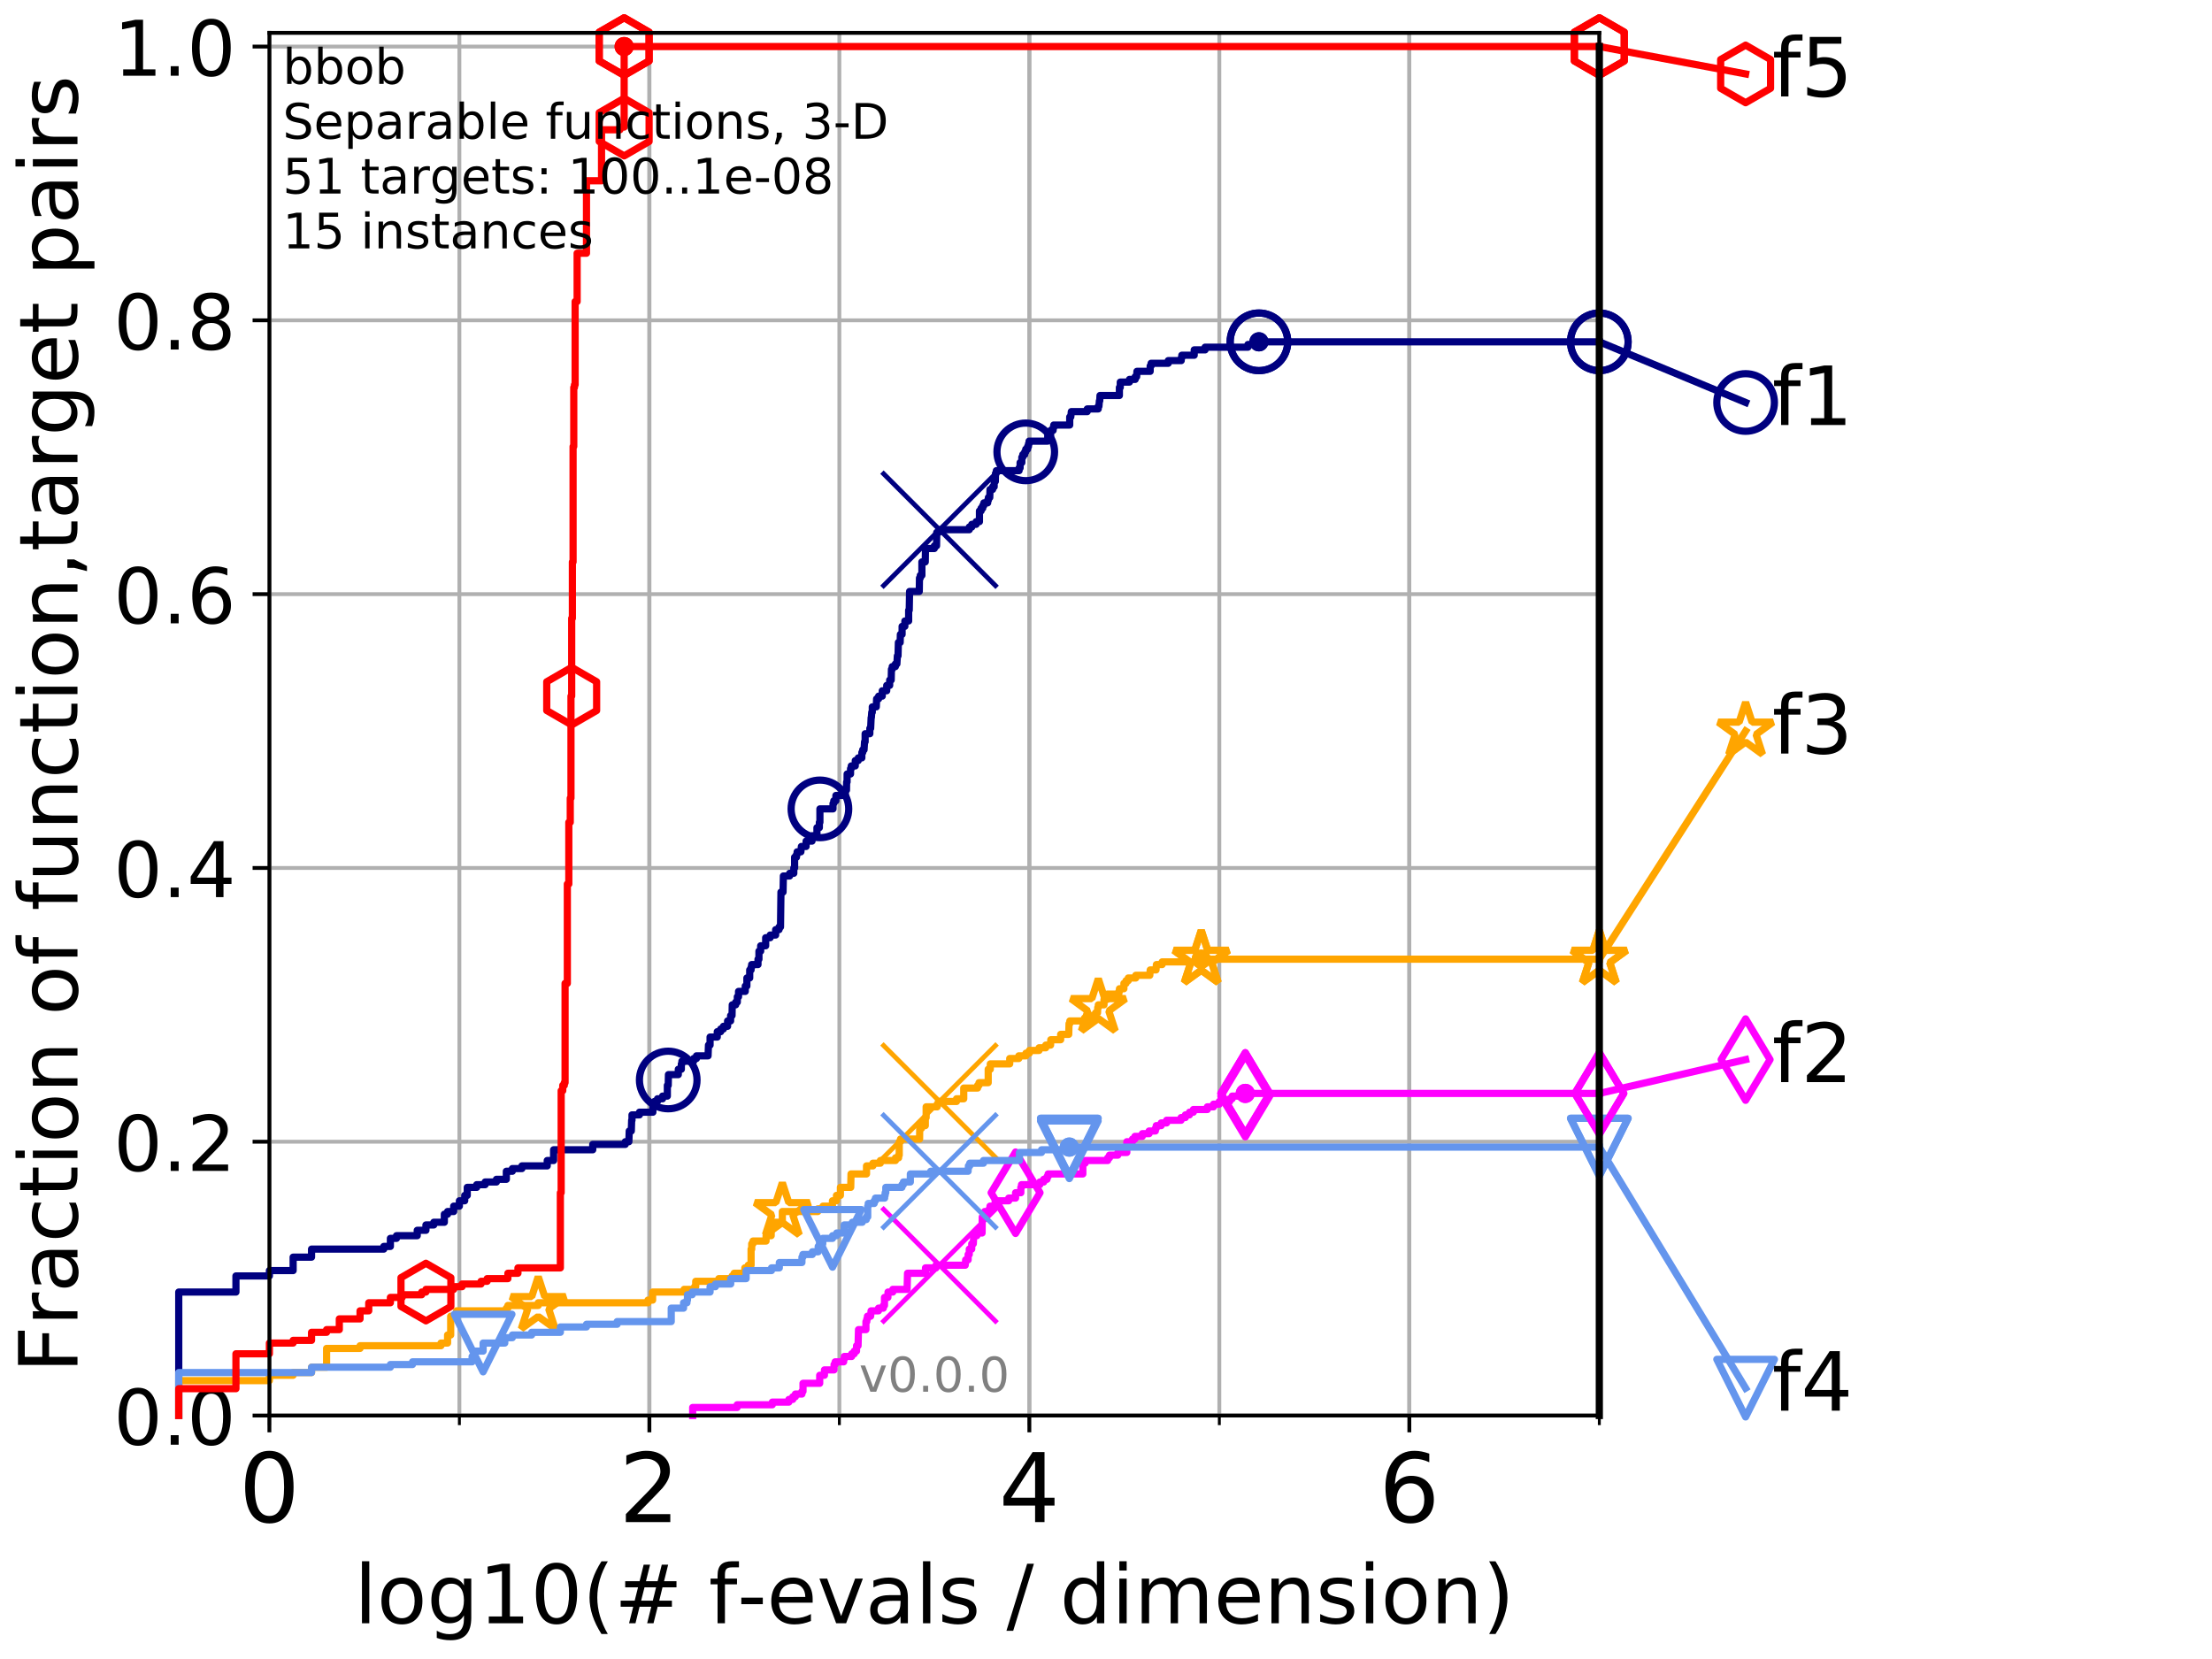 <?xml version="1.0" encoding="utf-8" standalone="no"?>
<!DOCTYPE svg PUBLIC "-//W3C//DTD SVG 1.1//EN"
  "http://www.w3.org/Graphics/SVG/1.1/DTD/svg11.dtd">
<!-- Created with matplotlib (http://matplotlib.org/) -->
<svg height="345.6pt" version="1.1" viewBox="0 0 460.8 345.6" width="460.8pt" xmlns="http://www.w3.org/2000/svg" xmlns:xlink="http://www.w3.org/1999/xlink">
 <defs>
  <style type="text/css">
*{stroke-linecap:butt;stroke-linejoin:round;}
  </style>
 </defs>
 <g id="figure_1">
  <g id="patch_1">
   <path d="M 0 345.6 
L 460.8 345.6 
L 460.8 0 
L 0 0 
z
" style="fill:#ffffff;"/>
  </g>
  <g id="axes_1">
   <g id="patch_2">
    <path d="M 56.12 294.88 
L 333.168 294.88 
L 333.168 6.845 
L 56.12 6.845 
z
" style="fill:#ffffff;"/>
   </g>
   <g id="matplotlib.axis_1">
    <g id="xtick_1">
     <g id="line2d_1">
      <path clip-path="url(#p8fdde05b20)" d="M 56.12 294.88 
L 56.12 6.845 
" style="fill:none;stroke:#b0b0b0;stroke-linecap:square;stroke-width:0.8;"/>
     </g>
     <g id="line2d_2">
      <defs>
       <path d="M 0 0 
L 0 3.5 
" id="m7597e2451c" style="stroke:#000000;stroke-width:0.8;"/>
      </defs>
      <g>
       <use style="stroke:#000000;stroke-width:0.8;" x="56.12" xlink:href="#m7597e2451c" y="294.88"/>
      </g>
     </g>
     <g id="text_1">
      <!-- 0 -->
      <defs>
       <path d="M 31.781 66.406 
Q 24.172 66.406 20.328 58.906 
Q 16.5 51.422 16.5 36.375 
Q 16.5 21.391 20.328 13.891 
Q 24.172 6.391 31.781 6.391 
Q 39.453 6.391 43.281 13.891 
Q 47.125 21.391 47.125 36.375 
Q 47.125 51.422 43.281 58.906 
Q 39.453 66.406 31.781 66.406 
z
M 31.781 74.219 
Q 44.047 74.219 50.516 64.516 
Q 56.984 54.828 56.984 36.375 
Q 56.984 17.969 50.516 8.266 
Q 44.047 -1.422 31.781 -1.422 
Q 19.531 -1.422 13.062 8.266 
Q 6.594 17.969 6.594 36.375 
Q 6.594 54.828 13.062 64.516 
Q 19.531 74.219 31.781 74.219 
z
" id="DejaVuSans-30"/>
      </defs>
      <g transform="translate(49.758 317.077)scale(0.2 -0.2)">
       <use xlink:href="#DejaVuSans-30"/>
      </g>
     </g>
    </g>
    <g id="xtick_2">
     <g id="line2d_3">
      <path clip-path="url(#p8fdde05b20)" d="M 135.277 294.88 
L 135.277 6.845 
" style="fill:none;stroke:#b0b0b0;stroke-linecap:square;stroke-width:0.8;"/>
     </g>
     <g id="line2d_4">
      <g>
       <use style="stroke:#000000;stroke-width:0.8;" x="135.277" xlink:href="#m7597e2451c" y="294.88"/>
      </g>
     </g>
     <g id="text_2">
      <!-- 2 -->
      <defs>
       <path d="M 19.188 8.297 
L 53.609 8.297 
L 53.609 0 
L 7.328 0 
L 7.328 8.297 
Q 12.938 14.109 22.625 23.891 
Q 32.328 33.688 34.812 36.531 
Q 39.547 41.844 41.422 45.531 
Q 43.312 49.219 43.312 52.781 
Q 43.312 58.594 39.234 62.25 
Q 35.156 65.922 28.609 65.922 
Q 23.969 65.922 18.812 64.312 
Q 13.672 62.703 7.812 59.422 
L 7.812 69.391 
Q 13.766 71.781 18.938 73 
Q 24.125 74.219 28.422 74.219 
Q 39.75 74.219 46.484 68.547 
Q 53.219 62.891 53.219 53.422 
Q 53.219 48.922 51.531 44.891 
Q 49.859 40.875 45.406 35.406 
Q 44.188 33.984 37.641 27.219 
Q 31.109 20.453 19.188 8.297 
z
" id="DejaVuSans-32"/>
      </defs>
      <g transform="translate(128.914 317.077)scale(0.2 -0.2)">
       <use xlink:href="#DejaVuSans-32"/>
      </g>
     </g>
    </g>
    <g id="xtick_3">
     <g id="line2d_5">
      <path clip-path="url(#p8fdde05b20)" d="M 214.433 294.88 
L 214.433 6.845 
" style="fill:none;stroke:#b0b0b0;stroke-linecap:square;stroke-width:0.8;"/>
     </g>
     <g id="line2d_6">
      <g>
       <use style="stroke:#000000;stroke-width:0.8;" x="214.433" xlink:href="#m7597e2451c" y="294.88"/>
      </g>
     </g>
     <g id="text_3">
      <!-- 4 -->
      <defs>
       <path d="M 37.797 64.312 
L 12.891 25.391 
L 37.797 25.391 
z
M 35.203 72.906 
L 47.609 72.906 
L 47.609 25.391 
L 58.016 25.391 
L 58.016 17.188 
L 47.609 17.188 
L 47.609 0 
L 37.797 0 
L 37.797 17.188 
L 4.891 17.188 
L 4.891 26.703 
z
" id="DejaVuSans-34"/>
      </defs>
      <g transform="translate(208.071 317.077)scale(0.2 -0.2)">
       <use xlink:href="#DejaVuSans-34"/>
      </g>
     </g>
    </g>
    <g id="xtick_4">
     <g id="line2d_7">
      <path clip-path="url(#p8fdde05b20)" d="M 293.59 294.88 
L 293.59 6.845 
" style="fill:none;stroke:#b0b0b0;stroke-linecap:square;stroke-width:0.8;"/>
     </g>
     <g id="line2d_8">
      <g>
       <use style="stroke:#000000;stroke-width:0.8;" x="293.59" xlink:href="#m7597e2451c" y="294.88"/>
      </g>
     </g>
     <g id="text_4">
      <!-- 6 -->
      <defs>
       <path d="M 33.016 40.375 
Q 26.375 40.375 22.484 35.828 
Q 18.609 31.297 18.609 23.391 
Q 18.609 15.531 22.484 10.953 
Q 26.375 6.391 33.016 6.391 
Q 39.656 6.391 43.531 10.953 
Q 47.406 15.531 47.406 23.391 
Q 47.406 31.297 43.531 35.828 
Q 39.656 40.375 33.016 40.375 
z
M 52.594 71.297 
L 52.594 62.312 
Q 48.875 64.062 45.094 64.984 
Q 41.312 65.922 37.594 65.922 
Q 27.828 65.922 22.672 59.328 
Q 17.531 52.734 16.797 39.406 
Q 19.672 43.656 24.016 45.922 
Q 28.375 48.188 33.594 48.188 
Q 44.578 48.188 50.953 41.516 
Q 57.328 34.859 57.328 23.391 
Q 57.328 12.156 50.688 5.359 
Q 44.047 -1.422 33.016 -1.422 
Q 20.359 -1.422 13.672 8.266 
Q 6.984 17.969 6.984 36.375 
Q 6.984 53.656 15.188 63.938 
Q 23.391 74.219 37.203 74.219 
Q 40.922 74.219 44.703 73.484 
Q 48.484 72.75 52.594 71.297 
z
" id="DejaVuSans-36"/>
      </defs>
      <g transform="translate(287.227 317.077)scale(0.2 -0.2)">
       <use xlink:href="#DejaVuSans-36"/>
      </g>
     </g>
    </g>
    <g id="xtick_5">
     <g id="line2d_9">
      <path clip-path="url(#p8fdde05b20)" d="M 56.12 294.88 
L 56.12 6.845 
" style="fill:none;stroke:#b0b0b0;stroke-linecap:square;stroke-width:0.8;"/>
     </g>
     <g id="line2d_10">
      <defs>
       <path d="M 0 0 
L 0 2 
" id="m771a321935" style="stroke:#000000;stroke-width:0.6;"/>
      </defs>
      <g>
       <use style="stroke:#000000;stroke-width:0.6;" x="56.12" xlink:href="#m771a321935" y="294.88"/>
      </g>
     </g>
    </g>
    <g id="xtick_6">
     <g id="line2d_11">
      <path clip-path="url(#p8fdde05b20)" d="M 95.698 294.88 
L 95.698 6.845 
" style="fill:none;stroke:#b0b0b0;stroke-linecap:square;stroke-width:0.8;"/>
     </g>
     <g id="line2d_12">
      <g>
       <use style="stroke:#000000;stroke-width:0.6;" x="95.698" xlink:href="#m771a321935" y="294.88"/>
      </g>
     </g>
    </g>
    <g id="xtick_7">
     <g id="line2d_13">
      <path clip-path="url(#p8fdde05b20)" d="M 135.277 294.88 
L 135.277 6.845 
" style="fill:none;stroke:#b0b0b0;stroke-linecap:square;stroke-width:0.8;"/>
     </g>
     <g id="line2d_14">
      <g>
       <use style="stroke:#000000;stroke-width:0.6;" x="135.277" xlink:href="#m771a321935" y="294.88"/>
      </g>
     </g>
    </g>
    <g id="xtick_8">
     <g id="line2d_15">
      <path clip-path="url(#p8fdde05b20)" d="M 174.855 294.88 
L 174.855 6.845 
" style="fill:none;stroke:#b0b0b0;stroke-linecap:square;stroke-width:0.8;"/>
     </g>
     <g id="line2d_16">
      <g>
       <use style="stroke:#000000;stroke-width:0.6;" x="174.855" xlink:href="#m771a321935" y="294.88"/>
      </g>
     </g>
    </g>
    <g id="xtick_9">
     <g id="line2d_17">
      <path clip-path="url(#p8fdde05b20)" d="M 214.433 294.88 
L 214.433 6.845 
" style="fill:none;stroke:#b0b0b0;stroke-linecap:square;stroke-width:0.8;"/>
     </g>
     <g id="line2d_18">
      <g>
       <use style="stroke:#000000;stroke-width:0.6;" x="214.433" xlink:href="#m771a321935" y="294.88"/>
      </g>
     </g>
    </g>
    <g id="xtick_10">
     <g id="line2d_19">
      <path clip-path="url(#p8fdde05b20)" d="M 254.011 294.88 
L 254.011 6.845 
" style="fill:none;stroke:#b0b0b0;stroke-linecap:square;stroke-width:0.8;"/>
     </g>
     <g id="line2d_20">
      <g>
       <use style="stroke:#000000;stroke-width:0.6;" x="254.011" xlink:href="#m771a321935" y="294.88"/>
      </g>
     </g>
    </g>
    <g id="xtick_11">
     <g id="line2d_21">
      <path clip-path="url(#p8fdde05b20)" d="M 293.59 294.88 
L 293.59 6.845 
" style="fill:none;stroke:#b0b0b0;stroke-linecap:square;stroke-width:0.8;"/>
     </g>
     <g id="line2d_22">
      <g>
       <use style="stroke:#000000;stroke-width:0.6;" x="293.59" xlink:href="#m771a321935" y="294.88"/>
      </g>
     </g>
    </g>
    <g id="xtick_12">
     <g id="line2d_23">
      <path clip-path="url(#p8fdde05b20)" d="M 333.168 294.88 
L 333.168 6.845 
" style="fill:none;stroke:#b0b0b0;stroke-linecap:square;stroke-width:0.8;"/>
     </g>
     <g id="line2d_24">
      <g>
       <use style="stroke:#000000;stroke-width:0.6;" x="333.168" xlink:href="#m771a321935" y="294.88"/>
      </g>
     </g>
    </g>
    <g id="text_5">
     <!-- log10(# f-evals / dimension) -->
     <defs>
      <path d="M 9.422 75.984 
L 18.406 75.984 
L 18.406 0 
L 9.422 0 
z
" id="DejaVuSans-6c"/>
      <path d="M 30.609 48.391 
Q 23.391 48.391 19.188 42.75 
Q 14.984 37.109 14.984 27.297 
Q 14.984 17.484 19.156 11.844 
Q 23.344 6.203 30.609 6.203 
Q 37.797 6.203 41.984 11.859 
Q 46.188 17.531 46.188 27.297 
Q 46.188 37.016 41.984 42.703 
Q 37.797 48.391 30.609 48.391 
z
M 30.609 56 
Q 42.328 56 49.016 48.375 
Q 55.719 40.766 55.719 27.297 
Q 55.719 13.875 49.016 6.219 
Q 42.328 -1.422 30.609 -1.422 
Q 18.844 -1.422 12.172 6.219 
Q 5.516 13.875 5.516 27.297 
Q 5.516 40.766 12.172 48.375 
Q 18.844 56 30.609 56 
z
" id="DejaVuSans-6f"/>
      <path d="M 45.406 27.984 
Q 45.406 37.75 41.375 43.109 
Q 37.359 48.484 30.078 48.484 
Q 22.859 48.484 18.828 43.109 
Q 14.797 37.75 14.797 27.984 
Q 14.797 18.266 18.828 12.891 
Q 22.859 7.516 30.078 7.516 
Q 37.359 7.516 41.375 12.891 
Q 45.406 18.266 45.406 27.984 
z
M 54.391 6.781 
Q 54.391 -7.172 48.188 -13.984 
Q 42 -20.797 29.203 -20.797 
Q 24.469 -20.797 20.266 -20.094 
Q 16.062 -19.391 12.109 -17.922 
L 12.109 -9.188 
Q 16.062 -11.328 19.922 -12.344 
Q 23.781 -13.375 27.781 -13.375 
Q 36.625 -13.375 41.016 -8.766 
Q 45.406 -4.156 45.406 5.172 
L 45.406 9.625 
Q 42.625 4.781 38.281 2.391 
Q 33.938 0 27.875 0 
Q 17.828 0 11.672 7.656 
Q 5.516 15.328 5.516 27.984 
Q 5.516 40.672 11.672 48.328 
Q 17.828 56 27.875 56 
Q 33.938 56 38.281 53.609 
Q 42.625 51.219 45.406 46.391 
L 45.406 54.688 
L 54.391 54.688 
z
" id="DejaVuSans-67"/>
      <path d="M 12.406 8.297 
L 28.516 8.297 
L 28.516 63.922 
L 10.984 60.406 
L 10.984 69.391 
L 28.422 72.906 
L 38.281 72.906 
L 38.281 8.297 
L 54.391 8.297 
L 54.391 0 
L 12.406 0 
z
" id="DejaVuSans-31"/>
      <path d="M 31 75.875 
Q 24.469 64.656 21.281 53.656 
Q 18.109 42.672 18.109 31.391 
Q 18.109 20.125 21.312 9.062 
Q 24.516 -2 31 -13.188 
L 23.188 -13.188 
Q 15.875 -1.703 12.234 9.375 
Q 8.594 20.453 8.594 31.391 
Q 8.594 42.281 12.203 53.312 
Q 15.828 64.359 23.188 75.875 
z
" id="DejaVuSans-28"/>
      <path d="M 51.125 44 
L 36.922 44 
L 32.812 27.688 
L 47.125 27.688 
z
M 43.797 71.781 
L 38.719 51.516 
L 52.984 51.516 
L 58.109 71.781 
L 65.922 71.781 
L 60.891 51.516 
L 76.125 51.516 
L 76.125 44 
L 58.984 44 
L 54.984 27.688 
L 70.516 27.688 
L 70.516 20.219 
L 53.078 20.219 
L 48 0 
L 40.188 0 
L 45.219 20.219 
L 30.906 20.219 
L 25.875 0 
L 18.016 0 
L 23.094 20.219 
L 7.719 20.219 
L 7.719 27.688 
L 24.906 27.688 
L 29 44 
L 13.281 44 
L 13.281 51.516 
L 30.906 51.516 
L 35.891 71.781 
z
" id="DejaVuSans-23"/>
      <path id="DejaVuSans-20"/>
      <path d="M 37.109 75.984 
L 37.109 68.5 
L 28.516 68.5 
Q 23.688 68.5 21.797 66.547 
Q 19.922 64.594 19.922 59.516 
L 19.922 54.688 
L 34.719 54.688 
L 34.719 47.703 
L 19.922 47.703 
L 19.922 0 
L 10.891 0 
L 10.891 47.703 
L 2.297 47.703 
L 2.297 54.688 
L 10.891 54.688 
L 10.891 58.5 
Q 10.891 67.625 15.141 71.797 
Q 19.391 75.984 28.609 75.984 
z
" id="DejaVuSans-66"/>
      <path d="M 4.891 31.391 
L 31.203 31.391 
L 31.203 23.391 
L 4.891 23.391 
z
" id="DejaVuSans-2d"/>
      <path d="M 56.203 29.594 
L 56.203 25.203 
L 14.891 25.203 
Q 15.484 15.922 20.484 11.062 
Q 25.484 6.203 34.422 6.203 
Q 39.594 6.203 44.453 7.469 
Q 49.312 8.734 54.109 11.281 
L 54.109 2.781 
Q 49.266 0.734 44.188 -0.344 
Q 39.109 -1.422 33.891 -1.422 
Q 20.797 -1.422 13.156 6.188 
Q 5.516 13.812 5.516 26.812 
Q 5.516 40.234 12.766 48.109 
Q 20.016 56 32.328 56 
Q 43.359 56 49.781 48.891 
Q 56.203 41.797 56.203 29.594 
z
M 47.219 32.234 
Q 47.125 39.594 43.094 43.984 
Q 39.062 48.391 32.422 48.391 
Q 24.906 48.391 20.391 44.141 
Q 15.875 39.891 15.188 32.172 
z
" id="DejaVuSans-65"/>
      <path d="M 2.984 54.688 
L 12.5 54.688 
L 29.594 8.797 
L 46.688 54.688 
L 56.203 54.688 
L 35.688 0 
L 23.484 0 
z
" id="DejaVuSans-76"/>
      <path d="M 34.281 27.484 
Q 23.391 27.484 19.188 25 
Q 14.984 22.516 14.984 16.5 
Q 14.984 11.719 18.141 8.906 
Q 21.297 6.109 26.703 6.109 
Q 34.188 6.109 38.703 11.406 
Q 43.219 16.703 43.219 25.484 
L 43.219 27.484 
z
M 52.203 31.203 
L 52.203 0 
L 43.219 0 
L 43.219 8.297 
Q 40.141 3.328 35.547 0.953 
Q 30.953 -1.422 24.312 -1.422 
Q 15.922 -1.422 10.953 3.297 
Q 6 8.016 6 15.922 
Q 6 25.141 12.172 29.828 
Q 18.359 34.516 30.609 34.516 
L 43.219 34.516 
L 43.219 35.406 
Q 43.219 41.609 39.141 45 
Q 35.062 48.391 27.688 48.391 
Q 23 48.391 18.547 47.266 
Q 14.109 46.141 10.016 43.891 
L 10.016 52.203 
Q 14.938 54.109 19.578 55.047 
Q 24.219 56 28.609 56 
Q 40.484 56 46.344 49.844 
Q 52.203 43.703 52.203 31.203 
z
" id="DejaVuSans-61"/>
      <path d="M 44.281 53.078 
L 44.281 44.578 
Q 40.484 46.531 36.375 47.5 
Q 32.281 48.484 27.875 48.484 
Q 21.188 48.484 17.844 46.438 
Q 14.5 44.391 14.5 40.281 
Q 14.5 37.156 16.891 35.375 
Q 19.281 33.594 26.516 31.984 
L 29.594 31.297 
Q 39.156 29.25 43.188 25.516 
Q 47.219 21.781 47.219 15.094 
Q 47.219 7.469 41.188 3.016 
Q 35.156 -1.422 24.609 -1.422 
Q 20.219 -1.422 15.453 -0.562 
Q 10.688 0.297 5.422 2 
L 5.422 11.281 
Q 10.406 8.688 15.234 7.391 
Q 20.062 6.109 24.812 6.109 
Q 31.156 6.109 34.562 8.281 
Q 37.984 10.453 37.984 14.406 
Q 37.984 18.062 35.516 20.016 
Q 33.062 21.969 24.703 23.781 
L 21.578 24.516 
Q 13.234 26.266 9.516 29.906 
Q 5.812 33.547 5.812 39.891 
Q 5.812 47.609 11.281 51.797 
Q 16.75 56 26.812 56 
Q 31.781 56 36.172 55.266 
Q 40.578 54.547 44.281 53.078 
z
" id="DejaVuSans-73"/>
      <path d="M 25.391 72.906 
L 33.688 72.906 
L 8.297 -9.281 
L 0 -9.281 
z
" id="DejaVuSans-2f"/>
      <path d="M 45.406 46.391 
L 45.406 75.984 
L 54.391 75.984 
L 54.391 0 
L 45.406 0 
L 45.406 8.203 
Q 42.578 3.328 38.25 0.953 
Q 33.938 -1.422 27.875 -1.422 
Q 17.969 -1.422 11.734 6.484 
Q 5.516 14.406 5.516 27.297 
Q 5.516 40.188 11.734 48.094 
Q 17.969 56 27.875 56 
Q 33.938 56 38.25 53.625 
Q 42.578 51.266 45.406 46.391 
z
M 14.797 27.297 
Q 14.797 17.391 18.875 11.75 
Q 22.953 6.109 30.078 6.109 
Q 37.203 6.109 41.297 11.75 
Q 45.406 17.391 45.406 27.297 
Q 45.406 37.203 41.297 42.844 
Q 37.203 48.484 30.078 48.484 
Q 22.953 48.484 18.875 42.844 
Q 14.797 37.203 14.797 27.297 
z
" id="DejaVuSans-64"/>
      <path d="M 9.422 54.688 
L 18.406 54.688 
L 18.406 0 
L 9.422 0 
z
M 9.422 75.984 
L 18.406 75.984 
L 18.406 64.594 
L 9.422 64.594 
z
" id="DejaVuSans-69"/>
      <path d="M 52 44.188 
Q 55.375 50.25 60.062 53.125 
Q 64.75 56 71.094 56 
Q 79.641 56 84.281 50.016 
Q 88.922 44.047 88.922 33.016 
L 88.922 0 
L 79.891 0 
L 79.891 32.719 
Q 79.891 40.578 77.094 44.375 
Q 74.312 48.188 68.609 48.188 
Q 61.625 48.188 57.562 43.547 
Q 53.516 38.922 53.516 30.906 
L 53.516 0 
L 44.484 0 
L 44.484 32.719 
Q 44.484 40.625 41.703 44.406 
Q 38.922 48.188 33.109 48.188 
Q 26.219 48.188 22.156 43.531 
Q 18.109 38.875 18.109 30.906 
L 18.109 0 
L 9.078 0 
L 9.078 54.688 
L 18.109 54.688 
L 18.109 46.188 
Q 21.188 51.219 25.484 53.609 
Q 29.781 56 35.688 56 
Q 41.656 56 45.828 52.969 
Q 50 49.953 52 44.188 
z
" id="DejaVuSans-6d"/>
      <path d="M 54.891 33.016 
L 54.891 0 
L 45.906 0 
L 45.906 32.719 
Q 45.906 40.484 42.875 44.328 
Q 39.844 48.188 33.797 48.188 
Q 26.516 48.188 22.312 43.547 
Q 18.109 38.922 18.109 30.906 
L 18.109 0 
L 9.078 0 
L 9.078 54.688 
L 18.109 54.688 
L 18.109 46.188 
Q 21.344 51.125 25.703 53.562 
Q 30.078 56 35.797 56 
Q 45.219 56 50.047 50.172 
Q 54.891 44.344 54.891 33.016 
z
" id="DejaVuSans-6e"/>
      <path d="M 8.016 75.875 
L 15.828 75.875 
Q 23.141 64.359 26.781 53.312 
Q 30.422 42.281 30.422 31.391 
Q 30.422 20.453 26.781 9.375 
Q 23.141 -1.703 15.828 -13.188 
L 8.016 -13.188 
Q 14.5 -2 17.703 9.062 
Q 20.906 20.125 20.906 31.391 
Q 20.906 42.672 17.703 53.656 
Q 14.5 64.656 8.016 75.875 
z
" id="DejaVuSans-29"/>
     </defs>
     <g transform="translate(73.803 338.154)scale(0.17 -0.17)">
      <use xlink:href="#DejaVuSans-6c"/>
      <use x="27.783" xlink:href="#DejaVuSans-6f"/>
      <use x="88.965" xlink:href="#DejaVuSans-67"/>
      <use x="152.441" xlink:href="#DejaVuSans-31"/>
      <use x="216.064" xlink:href="#DejaVuSans-30"/>
      <use x="279.688" xlink:href="#DejaVuSans-28"/>
      <use x="318.701" xlink:href="#DejaVuSans-23"/>
      <use x="402.49" xlink:href="#DejaVuSans-20"/>
      <use x="434.277" xlink:href="#DejaVuSans-66"/>
      <use x="469.404" xlink:href="#DejaVuSans-2d"/>
      <use x="505.488" xlink:href="#DejaVuSans-65"/>
      <use x="567.012" xlink:href="#DejaVuSans-76"/>
      <use x="626.191" xlink:href="#DejaVuSans-61"/>
      <use x="687.471" xlink:href="#DejaVuSans-6c"/>
      <use x="715.254" xlink:href="#DejaVuSans-73"/>
      <use x="767.354" xlink:href="#DejaVuSans-20"/>
      <use x="799.141" xlink:href="#DejaVuSans-2f"/>
      <use x="832.832" xlink:href="#DejaVuSans-20"/>
      <use x="864.619" xlink:href="#DejaVuSans-64"/>
      <use x="928.096" xlink:href="#DejaVuSans-69"/>
      <use x="955.879" xlink:href="#DejaVuSans-6d"/>
      <use x="1053.291" xlink:href="#DejaVuSans-65"/>
      <use x="1114.814" xlink:href="#DejaVuSans-6e"/>
      <use x="1178.193" xlink:href="#DejaVuSans-73"/>
      <use x="1230.293" xlink:href="#DejaVuSans-69"/>
      <use x="1258.076" xlink:href="#DejaVuSans-6f"/>
      <use x="1319.258" xlink:href="#DejaVuSans-6e"/>
      <use x="1382.637" xlink:href="#DejaVuSans-29"/>
     </g>
    </g>
   </g>
   <g id="matplotlib.axis_2">
    <g id="ytick_1">
     <g id="line2d_25">
      <path clip-path="url(#p8fdde05b20)" d="M 56.12 294.88 
L 333.168 294.88 
" style="fill:none;stroke:#b0b0b0;stroke-linecap:square;stroke-width:0.8;"/>
     </g>
     <g id="line2d_26">
      <defs>
       <path d="M 0 0 
L -3.5 0 
" id="me49f92b910" style="stroke:#000000;stroke-width:0.8;"/>
      </defs>
      <g>
       <use style="stroke:#000000;stroke-width:0.8;" x="56.12" xlink:href="#me49f92b910" y="294.88"/>
      </g>
     </g>
     <g id="text_6">
      <!-- 0.0 -->
      <defs>
       <path d="M 10.688 12.406 
L 21 12.406 
L 21 0 
L 10.688 0 
z
" id="DejaVuSans-2e"/>
      </defs>
      <g transform="translate(23.675 300.959)scale(0.16 -0.16)">
       <use xlink:href="#DejaVuSans-30"/>
       <use x="63.623" xlink:href="#DejaVuSans-2e"/>
       <use x="95.41" xlink:href="#DejaVuSans-30"/>
      </g>
     </g>
    </g>
    <g id="ytick_2">
     <g id="line2d_27">
      <path clip-path="url(#p8fdde05b20)" d="M 56.12 237.843 
L 333.168 237.843 
" style="fill:none;stroke:#b0b0b0;stroke-linecap:square;stroke-width:0.8;"/>
     </g>
     <g id="line2d_28">
      <g>
       <use style="stroke:#000000;stroke-width:0.8;" x="56.12" xlink:href="#me49f92b910" y="237.843"/>
      </g>
     </g>
     <g id="text_7">
      <!-- 0.2 -->
      <g transform="translate(23.675 243.922)scale(0.16 -0.16)">
       <use xlink:href="#DejaVuSans-30"/>
       <use x="63.623" xlink:href="#DejaVuSans-2e"/>
       <use x="95.41" xlink:href="#DejaVuSans-32"/>
      </g>
     </g>
    </g>
    <g id="ytick_3">
     <g id="line2d_29">
      <path clip-path="url(#p8fdde05b20)" d="M 56.12 180.807 
L 333.168 180.807 
" style="fill:none;stroke:#b0b0b0;stroke-linecap:square;stroke-width:0.8;"/>
     </g>
     <g id="line2d_30">
      <g>
       <use style="stroke:#000000;stroke-width:0.8;" x="56.12" xlink:href="#me49f92b910" y="180.807"/>
      </g>
     </g>
     <g id="text_8">
      <!-- 0.4 -->
      <g transform="translate(23.675 186.886)scale(0.16 -0.16)">
       <use xlink:href="#DejaVuSans-30"/>
       <use x="63.623" xlink:href="#DejaVuSans-2e"/>
       <use x="95.41" xlink:href="#DejaVuSans-34"/>
      </g>
     </g>
    </g>
    <g id="ytick_4">
     <g id="line2d_31">
      <path clip-path="url(#p8fdde05b20)" d="M 56.12 123.77 
L 333.168 123.77 
" style="fill:none;stroke:#b0b0b0;stroke-linecap:square;stroke-width:0.8;"/>
     </g>
     <g id="line2d_32">
      <g>
       <use style="stroke:#000000;stroke-width:0.8;" x="56.12" xlink:href="#me49f92b910" y="123.77"/>
      </g>
     </g>
     <g id="text_9">
      <!-- 0.6 -->
      <g transform="translate(23.675 129.849)scale(0.16 -0.16)">
       <use xlink:href="#DejaVuSans-30"/>
       <use x="63.623" xlink:href="#DejaVuSans-2e"/>
       <use x="95.41" xlink:href="#DejaVuSans-36"/>
      </g>
     </g>
    </g>
    <g id="ytick_5">
     <g id="line2d_33">
      <path clip-path="url(#p8fdde05b20)" d="M 56.12 66.734 
L 333.168 66.734 
" style="fill:none;stroke:#b0b0b0;stroke-linecap:square;stroke-width:0.8;"/>
     </g>
     <g id="line2d_34">
      <g>
       <use style="stroke:#000000;stroke-width:0.8;" x="56.12" xlink:href="#me49f92b910" y="66.734"/>
      </g>
     </g>
     <g id="text_10">
      <!-- 0.8 -->
      <defs>
       <path d="M 31.781 34.625 
Q 24.75 34.625 20.719 30.859 
Q 16.703 27.094 16.703 20.516 
Q 16.703 13.922 20.719 10.156 
Q 24.75 6.391 31.781 6.391 
Q 38.812 6.391 42.859 10.172 
Q 46.922 13.969 46.922 20.516 
Q 46.922 27.094 42.891 30.859 
Q 38.875 34.625 31.781 34.625 
z
M 21.922 38.812 
Q 15.578 40.375 12.031 44.719 
Q 8.5 49.078 8.5 55.328 
Q 8.5 64.062 14.719 69.141 
Q 20.953 74.219 31.781 74.219 
Q 42.672 74.219 48.875 69.141 
Q 55.078 64.062 55.078 55.328 
Q 55.078 49.078 51.531 44.719 
Q 48 40.375 41.703 38.812 
Q 48.828 37.156 52.797 32.312 
Q 56.781 27.484 56.781 20.516 
Q 56.781 9.906 50.312 4.234 
Q 43.844 -1.422 31.781 -1.422 
Q 19.734 -1.422 13.25 4.234 
Q 6.781 9.906 6.781 20.516 
Q 6.781 27.484 10.781 32.312 
Q 14.797 37.156 21.922 38.812 
z
M 18.312 54.391 
Q 18.312 48.734 21.844 45.562 
Q 25.391 42.391 31.781 42.391 
Q 38.141 42.391 41.719 45.562 
Q 45.312 48.734 45.312 54.391 
Q 45.312 60.062 41.719 63.234 
Q 38.141 66.406 31.781 66.406 
Q 25.391 66.406 21.844 63.234 
Q 18.312 60.062 18.312 54.391 
z
" id="DejaVuSans-38"/>
      </defs>
      <g transform="translate(23.675 72.812)scale(0.16 -0.16)">
       <use xlink:href="#DejaVuSans-30"/>
       <use x="63.623" xlink:href="#DejaVuSans-2e"/>
       <use x="95.41" xlink:href="#DejaVuSans-38"/>
      </g>
     </g>
    </g>
    <g id="ytick_6">
     <g id="line2d_35">
      <path clip-path="url(#p8fdde05b20)" d="M 56.12 9.697 
L 333.168 9.697 
" style="fill:none;stroke:#b0b0b0;stroke-linecap:square;stroke-width:0.8;"/>
     </g>
     <g id="line2d_36">
      <g>
       <use style="stroke:#000000;stroke-width:0.8;" x="56.12" xlink:href="#me49f92b910" y="9.697"/>
      </g>
     </g>
     <g id="text_11">
      <!-- 1.0 -->
      <g transform="translate(23.675 15.776)scale(0.16 -0.16)">
       <use xlink:href="#DejaVuSans-31"/>
       <use x="63.623" xlink:href="#DejaVuSans-2e"/>
       <use x="95.41" xlink:href="#DejaVuSans-30"/>
      </g>
     </g>
    </g>
    <g id="text_12">
     <!-- Fraction of function,target pairs -->
     <defs>
      <path d="M 9.812 72.906 
L 51.703 72.906 
L 51.703 64.594 
L 19.672 64.594 
L 19.672 43.109 
L 48.578 43.109 
L 48.578 34.812 
L 19.672 34.812 
L 19.672 0 
L 9.812 0 
z
" id="DejaVuSans-46"/>
      <path d="M 41.109 46.297 
Q 39.594 47.172 37.812 47.578 
Q 36.031 48 33.891 48 
Q 26.266 48 22.188 43.047 
Q 18.109 38.094 18.109 28.812 
L 18.109 0 
L 9.078 0 
L 9.078 54.688 
L 18.109 54.688 
L 18.109 46.188 
Q 20.953 51.172 25.484 53.578 
Q 30.031 56 36.531 56 
Q 37.453 56 38.578 55.875 
Q 39.703 55.766 41.062 55.516 
z
" id="DejaVuSans-72"/>
      <path d="M 48.781 52.594 
L 48.781 44.188 
Q 44.969 46.297 41.141 47.344 
Q 37.312 48.391 33.406 48.391 
Q 24.656 48.391 19.812 42.844 
Q 14.984 37.312 14.984 27.297 
Q 14.984 17.281 19.812 11.734 
Q 24.656 6.203 33.406 6.203 
Q 37.312 6.203 41.141 7.25 
Q 44.969 8.297 48.781 10.406 
L 48.781 2.094 
Q 45.016 0.344 40.984 -0.531 
Q 36.969 -1.422 32.422 -1.422 
Q 20.062 -1.422 12.781 6.344 
Q 5.516 14.109 5.516 27.297 
Q 5.516 40.672 12.859 48.328 
Q 20.219 56 33.016 56 
Q 37.156 56 41.109 55.141 
Q 45.062 54.297 48.781 52.594 
z
" id="DejaVuSans-63"/>
      <path d="M 18.312 70.219 
L 18.312 54.688 
L 36.812 54.688 
L 36.812 47.703 
L 18.312 47.703 
L 18.312 18.016 
Q 18.312 11.328 20.141 9.422 
Q 21.969 7.516 27.594 7.516 
L 36.812 7.516 
L 36.812 0 
L 27.594 0 
Q 17.188 0 13.234 3.875 
Q 9.281 7.766 9.281 18.016 
L 9.281 47.703 
L 2.688 47.703 
L 2.688 54.688 
L 9.281 54.688 
L 9.281 70.219 
z
" id="DejaVuSans-74"/>
      <path d="M 8.5 21.578 
L 8.5 54.688 
L 17.484 54.688 
L 17.484 21.922 
Q 17.484 14.156 20.5 10.266 
Q 23.531 6.391 29.594 6.391 
Q 36.859 6.391 41.078 11.031 
Q 45.312 15.672 45.312 23.688 
L 45.312 54.688 
L 54.297 54.688 
L 54.297 0 
L 45.312 0 
L 45.312 8.406 
Q 42.047 3.422 37.719 1 
Q 33.406 -1.422 27.688 -1.422 
Q 18.266 -1.422 13.375 4.438 
Q 8.5 10.297 8.5 21.578 
z
M 31.109 56 
z
" id="DejaVuSans-75"/>
      <path d="M 11.719 12.406 
L 22.016 12.406 
L 22.016 4 
L 14.016 -11.625 
L 7.719 -11.625 
L 11.719 4 
z
" id="DejaVuSans-2c"/>
      <path d="M 18.109 8.203 
L 18.109 -20.797 
L 9.078 -20.797 
L 9.078 54.688 
L 18.109 54.688 
L 18.109 46.391 
Q 20.953 51.266 25.266 53.625 
Q 29.594 56 35.594 56 
Q 45.562 56 51.781 48.094 
Q 58.016 40.188 58.016 27.297 
Q 58.016 14.406 51.781 6.484 
Q 45.562 -1.422 35.594 -1.422 
Q 29.594 -1.422 25.266 0.953 
Q 20.953 3.328 18.109 8.203 
z
M 48.688 27.297 
Q 48.688 37.203 44.609 42.844 
Q 40.531 48.484 33.406 48.484 
Q 26.266 48.484 22.188 42.844 
Q 18.109 37.203 18.109 27.297 
Q 18.109 17.391 22.188 11.75 
Q 26.266 6.109 33.406 6.109 
Q 40.531 6.109 44.609 11.75 
Q 48.688 17.391 48.688 27.297 
z
" id="DejaVuSans-70"/>
     </defs>
     <g transform="translate(16.14 286.002)rotate(-90)scale(0.17 -0.17)">
      <use xlink:href="#DejaVuSans-46"/>
      <use x="57.41" xlink:href="#DejaVuSans-72"/>
      <use x="98.523" xlink:href="#DejaVuSans-61"/>
      <use x="159.803" xlink:href="#DejaVuSans-63"/>
      <use x="214.783" xlink:href="#DejaVuSans-74"/>
      <use x="253.992" xlink:href="#DejaVuSans-69"/>
      <use x="281.775" xlink:href="#DejaVuSans-6f"/>
      <use x="342.957" xlink:href="#DejaVuSans-6e"/>
      <use x="406.336" xlink:href="#DejaVuSans-20"/>
      <use x="438.123" xlink:href="#DejaVuSans-6f"/>
      <use x="499.305" xlink:href="#DejaVuSans-66"/>
      <use x="534.51" xlink:href="#DejaVuSans-20"/>
      <use x="566.297" xlink:href="#DejaVuSans-66"/>
      <use x="601.502" xlink:href="#DejaVuSans-75"/>
      <use x="664.881" xlink:href="#DejaVuSans-6e"/>
      <use x="728.26" xlink:href="#DejaVuSans-63"/>
      <use x="783.24" xlink:href="#DejaVuSans-74"/>
      <use x="822.449" xlink:href="#DejaVuSans-69"/>
      <use x="850.232" xlink:href="#DejaVuSans-6f"/>
      <use x="911.414" xlink:href="#DejaVuSans-6e"/>
      <use x="974.793" xlink:href="#DejaVuSans-2c"/>
      <use x="1006.58" xlink:href="#DejaVuSans-74"/>
      <use x="1045.789" xlink:href="#DejaVuSans-61"/>
      <use x="1107.068" xlink:href="#DejaVuSans-72"/>
      <use x="1148.166" xlink:href="#DejaVuSans-67"/>
      <use x="1211.643" xlink:href="#DejaVuSans-65"/>
      <use x="1273.166" xlink:href="#DejaVuSans-74"/>
      <use x="1312.375" xlink:href="#DejaVuSans-20"/>
      <use x="1344.162" xlink:href="#DejaVuSans-70"/>
      <use x="1407.639" xlink:href="#DejaVuSans-61"/>
      <use x="1468.918" xlink:href="#DejaVuSans-69"/>
      <use x="1496.701" xlink:href="#DejaVuSans-72"/>
      <use x="1537.814" xlink:href="#DejaVuSans-73"/>
     </g>
    </g>
   </g>
   <g id="line2d_37">
    <defs>
     <path d="M 0 1.5 
C 0.398 1.5 0.779 1.342 1.061 1.061 
C 1.342 0.779 1.5 0.398 1.5 0 
C 1.5 -0.398 1.342 -0.779 1.061 -1.061 
C 0.779 -1.342 0.398 -1.5 0 -1.5 
C -0.398 -1.5 -0.779 -1.342 -1.061 -1.061 
C -1.342 -0.779 -1.5 -0.398 -1.5 0 
C -1.5 0.398 -1.342 0.779 -1.061 1.061 
C -0.779 1.342 -0.398 1.5 0 1.5 
z
" id="m79b939459a" style="stroke:#000080;"/>
    </defs>
    <g>
     <use style="fill:#000080;stroke:#000080;" x="262.26" xlink:href="#m79b939459a" y="71.207"/>
     <use style="fill:#000080;stroke:#000080;" x="262.26" xlink:href="#m79b939459a" y="71.207"/>
    </g>
   </g>
   <g id="line2d_38">
    <path d="M 37.236 294.88 
L 37.236 269.158 
L 49.151 269.158 
L 49.151 265.803 
L 56.12 265.803 
L 56.12 264.684 
L 61.065 264.684 
L 61.065 261.888 
L 64.9 261.888 
L 64.9 260.211 
L 79.949 260.211 
L 79.949 259.652 
L 81.324 259.652 
L 81.324 257.974 
L 82.598 257.974 
L 82.598 257.415 
L 86.918 257.415 
L 86.918 256.296 
L 88.729 256.296 
L 88.729 255.178 
L 90.367 255.178 
L 90.367 254.619 
L 92.564 254.619 
L 92.564 252.941 
L 93.239 252.941 
L 93.239 252.382 
L 94.512 252.382 
L 94.512 251.264 
L 95.698 251.264 
L 95.698 250.145 
L 96.808 250.145 
L 96.808 249.027 
L 97.337 249.027 
L 97.337 247.35 
L 99.303 247.35 
L 99.303 246.79 
L 101.068 246.79 
L 101.068 246.231 
L 103.415 246.231 
L 103.415 245.672 
L 105.48 245.672 
L 105.48 243.994 
L 106.731 243.994 
L 106.731 243.435 
L 108.722 243.435 
L 108.722 242.876 
L 113.999 242.876 
L 113.999 241.758 
L 115.329 241.758 
L 115.329 239.521 
L 123.477 239.521 
L 123.477 238.403 
L 130.255 238.403 
L 130.255 237.843 
L 131.006 237.843 
L 131.079 235.607 
L 131.513 235.607 
L 131.584 233.37 
L 131.655 233.37 
L 131.655 232.252 
L 133.209 232.252 
L 133.209 231.692 
L 136.006 231.692 
L 136.006 230.015 
L 136.332 230.015 
L 136.332 229.456 
L 136.967 229.456 
L 136.967 228.896 
L 138.024 228.896 
L 138.024 228.337 
L 139.02 228.337 
L 139.02 226.101 
L 139.204 226.101 
L 139.249 223.864 
L 141.304 223.864 
L 141.304 222.745 
L 141.938 222.745 
L 141.938 221.627 
L 142.054 221.627 
L 142.054 221.068 
L 144.498 221.068 
L 144.498 220.509 
L 145.091 220.509 
L 145.091 219.95 
L 147.503 219.95 
L 147.587 217.713 
L 147.92 217.713 
L 147.92 216.035 
L 149.418 216.035 
L 149.418 214.917 
L 150.133 214.917 
L 150.133 214.358 
L 150.702 214.358 
L 150.702 213.799 
L 151.568 213.799 
L 151.568 212.68 
L 152.2 212.68 
L 152.2 211.562 
L 152.497 211.562 
L 152.539 209.325 
L 153.258 209.325 
L 153.258 208.766 
L 153.597 208.766 
L 153.597 207.648 
L 153.852 207.648 
L 153.852 206.529 
L 155.252 206.529 
L 155.252 205.411 
L 155.589 205.411 
L 155.589 203.733 
L 156.176 203.733 
L 156.176 202.056 
L 156.463 202.056 
L 156.463 201.497 
L 156.579 201.497 
L 156.579 200.937 
L 157.904 200.937 
L 157.904 199.819 
L 158.102 199.819 
L 158.102 198.141 
L 158.463 198.141 
L 158.463 197.023 
L 159.502 197.023 
L 159.502 195.346 
L 160.441 195.346 
L 160.441 194.786 
L 161.582 194.786 
L 161.582 193.668 
L 162.287 193.668 
L 162.287 193.109 
L 162.593 193.109 
L 162.687 185.839 
L 163.123 185.839 
L 163.191 182.484 
L 164.495 182.484 
L 164.495 181.925 
L 165.363 181.925 
L 165.363 180.807 
L 165.531 180.807 
L 165.531 178.57 
L 165.921 178.57 
L 165.921 178.011 
L 166.055 178.011 
L 166.055 177.452 
L 166.84 177.452 
L 166.94 176.333 
L 167.928 176.333 
L 167.928 175.215 
L 169.161 175.215 
L 169.2 174.097 
L 170.183 174.097 
L 170.183 172.419 
L 170.687 172.419 
L 170.687 171.301 
L 170.803 171.301 
L 170.803 168.505 
L 173.533 168.505 
L 173.533 167.386 
L 173.694 167.386 
L 173.694 166.827 
L 174.135 166.827 
L 174.135 165.709 
L 176.103 165.709 
L 176.103 164.591 
L 176.341 164.591 
L 176.368 162.913 
L 176.462 162.913 
L 176.472 161.235 
L 177.182 161.235 
L 177.182 160.117 
L 177.332 160.117 
L 177.332 159.558 
L 178.169 159.558 
L 178.169 158.44 
L 178.791 158.44 
L 178.791 157.88 
L 179.536 157.88 
L 179.536 156.762 
L 179.718 156.762 
L 179.718 156.203 
L 179.996 156.203 
L 180.102 154.525 
L 180.224 154.525 
L 180.224 152.848 
L 181.202 152.848 
L 181.202 151.729 
L 181.371 151.729 
L 181.477 149.493 
L 181.52 149.493 
L 181.601 148.374 
L 181.713 148.374 
L 181.713 147.256 
L 182.546 147.256 
L 182.616 145.578 
L 183.037 145.578 
L 183.037 145.019 
L 183.793 145.019 
L 183.793 143.901 
L 184.718 143.901 
L 184.718 142.782 
L 185.336 142.782 
L 185.336 141.664 
L 185.651 141.664 
L 185.703 139.427 
L 185.866 139.427 
L 185.866 138.868 
L 186.521 138.868 
L 186.521 138.309 
L 186.841 138.309 
L 186.934 136.631 
L 187.076 136.631 
L 187.149 133.836 
L 187.523 133.836 
L 187.561 132.158 
L 187.924 132.158 
L 187.924 130.48 
L 188.498 130.48 
L 188.498 129.362 
L 189.288 129.362 
L 189.288 127.125 
L 189.411 127.125 
L 189.482 123.211 
L 191.502 123.211 
L 191.541 120.415 
L 191.712 120.415 
L 191.712 119.856 
L 192.048 119.856 
L 192.048 117.06 
L 192.75 117.06 
L 192.796 114.264 
L 194.639 114.264 
L 194.639 113.705 
L 195.1 113.705 
L 195.144 110.909 
L 195.565 110.909 
L 195.565 110.35 
L 201.917 110.35 
L 201.917 109.791 
L 202.438 109.791 
L 202.438 109.231 
L 203.347 109.231 
L 203.347 108.672 
L 204.036 108.672 
L 204.036 106.436 
L 204.382 106.436 
L 204.382 105.876 
L 204.719 105.876 
L 204.719 105.317 
L 204.954 105.317 
L 204.954 104.758 
L 205.748 104.758 
L 205.748 104.199 
L 205.897 104.199 
L 205.897 103.64 
L 206.185 103.64 
L 206.236 101.962 
L 206.781 101.962 
L 206.781 101.403 
L 207.103 101.403 
L 207.103 100.285 
L 207.35 100.285 
L 207.38 98.607 
L 207.555 98.607 
L 207.555 98.048 
L 212.291 98.048 
L 212.291 97.489 
L 212.506 97.489 
L 212.506 96.37 
L 212.865 96.37 
L 212.865 95.252 
L 213.068 95.252 
L 213.068 94.693 
L 213.466 94.693 
L 213.466 94.134 
L 213.685 94.134 
L 213.685 93.574 
L 214.067 93.574 
L 214.067 93.015 
L 214.252 93.015 
L 214.252 92.456 
L 214.38 92.456 
L 214.38 91.897 
L 218.262 91.897 
L 218.262 90.778 
L 218.865 90.778 
L 218.865 89.66 
L 219.382 89.66 
L 219.382 89.101 
L 219.512 89.101 
L 219.512 88.542 
L 222.84 88.542 
L 222.84 86.864 
L 223.065 86.864 
L 223.175 85.746 
L 226.494 85.746 
L 226.494 85.187 
L 228.781 85.187 
L 228.781 84.627 
L 228.93 84.627 
L 229.019 83.509 
L 229.097 83.509 
L 229.147 82.391 
L 233.188 82.391 
L 233.188 80.713 
L 233.372 80.713 
L 233.372 79.595 
L 235.285 79.595 
L 235.285 79.036 
L 236.481 79.036 
L 236.481 78.476 
L 236.786 78.476 
L 236.843 77.358 
L 239.602 77.358 
L 239.602 76.24 
L 239.798 76.24 
L 239.798 75.681 
L 243.369 75.681 
L 243.369 75.121 
L 246.07 75.121 
L 246.07 74.562 
L 246.191 74.562 
L 246.191 74.003 
L 248.777 74.003 
L 248.777 72.885 
L 251.044 72.885 
L 251.044 72.325 
L 259.964 72.325 
L 259.964 71.766 
L 262.26 71.766 
L 262.26 71.207 
L 333.168 71.207 
L 333.168 71.207 
" style="fill:none;stroke:#000080;stroke-linecap:square;stroke-width:1.5;"/>
   </g>
   <g id="line2d_39">
    <defs>
     <path d="M 0 6 
C 1.591 6 3.117 5.368 4.243 4.243 
C 5.368 3.117 6 1.591 6 0 
C 6 -1.591 5.368 -3.117 4.243 -4.243 
C 3.117 -5.368 1.591 -6 0 -6 
C -1.591 -6 -3.117 -5.368 -4.243 -4.243 
C -5.368 -3.117 -6 -1.591 -6 0 
C -6 1.591 -5.368 3.117 -4.243 4.243 
C -3.117 5.368 -1.591 6 0 6 
z
" id="m37486c8861" style="stroke:#000080;stroke-width:1.5;"/>
    </defs>
    <g>
     <use style="fill-opacity:0;stroke:#000080;stroke-width:1.5;" x="139.204" xlink:href="#m37486c8861" y="224.982"/>
     <use style="fill-opacity:0;stroke:#000080;stroke-width:1.5;" x="170.803" xlink:href="#m37486c8861" y="168.505"/>
     <use style="fill-opacity:0;stroke:#000080;stroke-width:1.5;" x="213.685" xlink:href="#m37486c8861" y="94.134"/>
     <use style="fill-opacity:0;stroke:#000080;stroke-width:1.5;" x="262.26" xlink:href="#m37486c8861" y="71.207"/>
     <use style="fill-opacity:0;stroke:#000080;stroke-width:1.5;" x="262.26" xlink:href="#m37486c8861" y="71.207"/>
     <use style="fill-opacity:0;stroke:#000080;stroke-width:1.5;" x="333.168" xlink:href="#m37486c8861" y="71.207"/>
    </g>
   </g>
   <g id="line2d_40">
    <path style="fill:none;stroke:#000080;stroke-linecap:square;stroke-width:1.5;"/>
    <g/>
   </g>
   <g id="line2d_41">
    <path clip-path="url(#p8fdde05b20)" d="M 195.722 110.35 
" style="fill:none;stroke:#000080;stroke-linecap:square;stroke-width:1.5;"/>
    <defs>
     <path d="M -12 12 
L 12 -12 
M -12 -12 
L 12 12 
" id="ma10279a4cc" style="stroke:#000080;"/>
    </defs>
    <g clip-path="url(#p8fdde05b20)">
     <use style="fill:#000080;stroke:#000080;" x="195.722" xlink:href="#ma10279a4cc" y="110.35"/>
    </g>
   </g>
   <g id="line2d_42">
    <defs>
     <path d="M 0 1.5 
C 0.398 1.5 0.779 1.342 1.061 1.061 
C 1.342 0.779 1.5 0.398 1.5 0 
C 1.5 -0.398 1.342 -0.779 1.061 -1.061 
C 0.779 -1.342 0.398 -1.5 0 -1.5 
C -0.398 -1.5 -0.779 -1.342 -1.061 -1.061 
C -1.342 -0.779 -1.5 -0.398 -1.5 0 
C -1.5 0.398 -1.342 0.779 -1.061 1.061 
C -0.779 1.342 -0.398 1.5 0 1.5 
z
" id="me13f2080ba" style="stroke:#ff00ff;"/>
    </defs>
    <g>
     <use style="fill:#ff00ff;stroke:#ff00ff;" x="259.418" xlink:href="#me13f2080ba" y="227.778"/>
     <use style="fill:#ff00ff;stroke:#ff00ff;" x="259.418" xlink:href="#me13f2080ba" y="227.778"/>
    </g>
   </g>
   <g id="line2d_43">
    <path d="M 144.296 294.88 
L 144.296 293.202 
L 153.558 293.202 
L 153.558 292.643 
L 160.886 292.643 
L 160.886 292.084 
L 164.338 292.084 
L 164.338 291.525 
L 165.153 291.525 
L 165.153 290.966 
L 165.688 290.966 
L 165.688 290.407 
L 167.058 290.407 
L 167.058 289.847 
L 167.282 289.847 
L 167.282 288.17 
L 170.76 288.17 
L 170.76 286.492 
L 171.748 286.492 
L 171.748 285.374 
L 173.749 285.374 
L 173.749 284.256 
L 173.979 284.256 
L 173.979 283.696 
L 175.748 283.696 
L 175.748 283.137 
L 175.878 283.137 
L 175.878 282.578 
L 177.421 282.578 
L 177.421 282.019 
L 177.955 282.019 
L 177.955 281.46 
L 178.432 281.46 
L 178.432 280.341 
L 178.75 280.341 
L 178.841 276.986 
L 180.387 276.986 
L 180.391 275.309 
L 180.573 275.309 
L 180.573 274.749 
L 180.704 274.749 
L 180.704 274.19 
L 181.371 274.19 
L 181.457 273.072 
L 183.009 273.072 
L 183.009 272.513 
L 184.013 272.513 
L 184.013 271.954 
L 184.253 271.954 
L 184.253 270.276 
L 184.968 270.276 
L 184.99 269.158 
L 185.984 269.158 
L 185.984 268.598 
L 188.963 268.598 
L 189.054 265.243 
L 192.792 265.243 
L 192.792 264.125 
L 194.983 264.125 
L 194.983 263.566 
L 201.079 263.566 
L 201.165 262.447 
L 201.679 262.447 
L 201.679 261.329 
L 201.917 261.329 
L 201.917 260.211 
L 202.429 260.211 
L 202.429 259.092 
L 202.76 259.092 
L 202.841 257.415 
L 203.499 257.415 
L 203.499 256.856 
L 204.587 256.856 
L 204.624 253.501 
L 205.126 253.501 
L 205.126 252.382 
L 206.084 252.382 
L 206.084 251.823 
L 206.234 251.823 
L 206.234 251.264 
L 207.271 251.264 
L 207.321 250.145 
L 210.134 250.145 
L 210.134 249.586 
L 211.562 249.586 
L 211.562 248.468 
L 212.657 248.468 
L 212.657 247.35 
L 212.797 247.35 
L 212.797 246.79 
L 216.618 246.79 
L 216.618 246.231 
L 217.429 246.231 
L 217.429 245.672 
L 218.11 245.672 
L 218.11 245.113 
L 218.341 245.113 
L 218.341 244.554 
L 225.573 244.554 
L 225.573 242.317 
L 226.065 242.317 
L 226.065 241.758 
L 230.752 241.758 
L 230.752 241.199 
L 231.125 241.199 
L 231.125 240.639 
L 232.864 240.639 
L 232.864 240.08 
L 234.739 240.08 
L 234.739 237.843 
L 235.918 237.843 
L 235.918 237.284 
L 236.429 237.284 
L 236.429 236.725 
L 237.968 236.725 
L 237.968 236.166 
L 239.38 236.166 
L 239.38 235.607 
L 240.685 235.607 
L 240.685 235.048 
L 240.871 235.048 
L 240.871 234.488 
L 241.897 234.488 
L 241.897 233.929 
L 243.03 233.929 
L 243.03 233.37 
L 246.04 233.37 
L 246.04 232.811 
L 246.936 232.811 
L 246.936 232.252 
L 247.788 232.252 
L 247.788 231.692 
L 248.6 231.692 
L 248.6 231.133 
L 251.511 231.133 
L 251.511 230.574 
L 252.8 230.574 
L 252.8 230.015 
L 253.999 230.015 
L 253.999 229.456 
L 256.172 229.456 
L 256.172 228.896 
L 256.675 228.896 
L 256.675 228.337 
L 259.418 228.337 
L 259.418 227.778 
L 333.168 227.778 
L 333.168 227.778 
" style="fill:none;stroke:#ff00ff;stroke-linecap:square;stroke-width:1.5;"/>
   </g>
   <g id="line2d_44">
    <defs>
     <path d="M -0 8.485 
L 5.091 0 
L 0 -8.485 
L -5.091 -0 
z
" id="m4ba4bc3a83" style="stroke:#ff00ff;stroke-linejoin:miter;stroke-width:1.5;"/>
    </defs>
    <g>
     <use style="fill-opacity:0;stroke:#ff00ff;stroke-linejoin:miter;stroke-width:1.5;" x="211.562" xlink:href="#m4ba4bc3a83" y="248.468"/>
     <use style="fill-opacity:0;stroke:#ff00ff;stroke-linejoin:miter;stroke-width:1.5;" x="259.418" xlink:href="#m4ba4bc3a83" y="228.337"/>
     <use style="fill-opacity:0;stroke:#ff00ff;stroke-linejoin:miter;stroke-width:1.5;" x="259.418" xlink:href="#m4ba4bc3a83" y="227.778"/>
     <use style="fill-opacity:0;stroke:#ff00ff;stroke-linejoin:miter;stroke-width:1.5;" x="259.418" xlink:href="#m4ba4bc3a83" y="227.778"/>
     <use style="fill-opacity:0;stroke:#ff00ff;stroke-linejoin:miter;stroke-width:1.5;" x="333.168" xlink:href="#m4ba4bc3a83" y="227.778"/>
    </g>
   </g>
   <g id="line2d_45">
    <path style="fill:none;stroke:#ff00ff;stroke-linecap:square;stroke-width:1.5;"/>
    <g/>
   </g>
   <g id="line2d_46">
    <path clip-path="url(#p8fdde05b20)" d="M 195.722 263.566 
" style="fill:none;stroke:#ff00ff;stroke-linecap:square;stroke-width:1.5;"/>
    <defs>
     <path d="M -12 12 
L 12 -12 
M -12 -12 
L 12 12 
" id="m4ec1cb9bb2" style="stroke:#ff00ff;"/>
    </defs>
    <g clip-path="url(#p8fdde05b20)">
     <use style="fill:#ff00ff;stroke:#ff00ff;" x="195.722" xlink:href="#m4ec1cb9bb2" y="263.566"/>
    </g>
   </g>
   <g id="line2d_47">
    <defs>
     <path d="M 0 1.5 
C 0.398 1.5 0.779 1.342 1.061 1.061 
C 1.342 0.779 1.5 0.398 1.5 0 
C 1.5 -0.398 1.342 -0.779 1.061 -1.061 
C 0.779 -1.342 0.398 -1.5 0 -1.5 
C -0.398 -1.5 -0.779 -1.342 -1.061 -1.061 
C -1.342 -0.779 -1.5 -0.398 -1.5 0 
C -1.5 0.398 -1.342 0.779 -1.061 1.061 
C -0.779 1.342 -0.398 1.5 0 1.5 
z
" id="m55366b6c39" style="stroke:#ffa500;"/>
    </defs>
    <g>
     <use style="fill:#ffa500;stroke:#ffa500;" x="250.241" xlink:href="#m55366b6c39" y="199.819"/>
     <use style="fill:#ffa500;stroke:#ffa500;" x="250.241" xlink:href="#m55366b6c39" y="199.819"/>
    </g>
   </g>
   <g id="line2d_48">
    <path d="M 37.236 294.88 
L 37.236 287.611 
L 56.12 287.611 
L 56.12 286.492 
L 61.065 286.492 
L 61.065 285.933 
L 64.9 285.933 
L 64.9 284.815 
L 68.034 284.815 
L 68.034 280.9 
L 75.004 280.9 
L 75.004 280.341 
L 91.863 280.341 
L 91.863 279.782 
L 93.239 279.782 
L 93.239 278.105 
L 93.887 278.105 
L 93.887 274.19 
L 95.116 274.19 
L 95.116 273.072 
L 105.48 273.072 
L 105.48 272.513 
L 105.802 272.513 
L 105.802 271.954 
L 112.122 271.954 
L 112.122 271.394 
L 134.988 271.394 
L 134.988 270.835 
L 135.951 270.835 
L 135.951 269.158 
L 142.511 269.158 
L 142.511 268.598 
L 144.698 268.598 
L 144.698 268.039 
L 144.928 268.039 
L 144.928 266.921 
L 149.742 266.921 
L 149.742 266.362 
L 152.518 266.362 
L 152.518 265.803 
L 152.933 265.803 
L 152.933 265.243 
L 155.162 265.243 
L 155.162 264.125 
L 155.868 264.125 
L 155.868 263.566 
L 156.463 263.566 
L 156.463 260.211 
L 156.596 260.211 
L 156.596 259.092 
L 156.859 259.092 
L 156.859 258.533 
L 159.585 258.533 
L 159.585 257.415 
L 160.652 257.415 
L 160.652 255.178 
L 161.332 255.178 
L 161.332 254.619 
L 162.975 254.619 
L 162.975 252.382 
L 170.362 252.382 
L 170.362 251.823 
L 171.444 251.823 
L 171.444 251.264 
L 173.415 251.264 
L 173.415 250.145 
L 174.254 250.145 
L 174.254 249.027 
L 175.071 249.027 
L 175.071 247.35 
L 177.222 247.35 
L 177.282 244.554 
L 180.511 244.554 
L 180.511 242.876 
L 181.84 242.876 
L 181.84 242.317 
L 183.393 242.317 
L 183.393 241.758 
L 186.541 241.758 
L 186.541 241.199 
L 187.194 241.199 
L 187.194 240.639 
L 187.327 240.639 
L 187.327 237.843 
L 187.594 237.843 
L 187.594 237.284 
L 191.569 237.284 
L 191.591 235.048 
L 191.968 235.048 
L 191.968 234.488 
L 192.76 234.488 
L 192.76 232.811 
L 192.933 232.811 
L 192.933 230.574 
L 195.23 230.574 
L 195.23 230.015 
L 195.484 230.015 
L 195.484 229.456 
L 199.262 229.456 
L 199.262 228.896 
L 200.764 228.896 
L 200.764 226.66 
L 203.652 226.66 
L 203.652 226.101 
L 203.946 226.101 
L 203.946 225.541 
L 205.862 225.541 
L 205.862 222.745 
L 206.298 222.745 
L 206.298 221.627 
L 210.341 221.627 
L 210.341 220.509 
L 212.236 220.509 
L 212.236 219.95 
L 213.725 219.95 
L 213.725 219.39 
L 214.443 219.39 
L 214.443 218.831 
L 216.456 218.831 
L 216.456 218.272 
L 217.85 218.272 
L 217.85 217.713 
L 218.857 217.713 
L 218.895 216.594 
L 220.956 216.594 
L 220.956 215.476 
L 222.636 215.476 
L 222.698 213.239 
L 222.863 213.239 
L 222.863 212.68 
L 225.897 212.68 
L 225.897 212.121 
L 227.367 212.121 
L 227.367 211.562 
L 228.219 211.562 
L 228.219 211.003 
L 228.637 211.003 
L 228.681 209.884 
L 228.798 209.884 
L 228.798 209.325 
L 229.987 209.325 
L 229.987 208.207 
L 230.614 208.207 
L 230.685 207.088 
L 233.077 207.088 
L 233.077 206.529 
L 233.201 206.529 
L 233.201 205.97 
L 234.128 205.97 
L 234.128 204.852 
L 234.574 204.852 
L 234.574 204.292 
L 235.041 204.292 
L 235.041 203.733 
L 236.602 203.733 
L 236.602 203.174 
L 239.525 203.174 
L 239.611 202.056 
L 240.82 202.056 
L 240.899 200.937 
L 242.097 200.937 
L 242.097 200.378 
L 250.241 200.378 
L 250.241 199.819 
L 333.168 199.819 
L 333.168 199.819 
" style="fill:none;stroke:#ffa500;stroke-linecap:square;stroke-width:1.5;"/>
   </g>
   <g id="line2d_49">
    <defs>
     <path d="M 0 -6 
L -1.347 -1.854 
L -5.706 -1.854 
L -2.18 0.708 
L -3.527 4.854 
L -0 2.292 
L 3.527 4.854 
L 2.18 0.708 
L 5.706 -1.854 
L 1.347 -1.854 
z
" id="mca36b4f9e8" style="stroke:#ffa500;stroke-linejoin:bevel;stroke-width:1.5;"/>
    </defs>
    <g>
     <use style="fill-opacity:0;stroke:#ffa500;stroke-linejoin:bevel;stroke-width:1.5;" x="112.122" xlink:href="#mca36b4f9e8" y="271.954"/>
     <use style="fill-opacity:0;stroke:#ffa500;stroke-linejoin:bevel;stroke-width:1.5;" x="162.975" xlink:href="#mca36b4f9e8" y="252.382"/>
     <use style="fill-opacity:0;stroke:#ffa500;stroke-linejoin:bevel;stroke-width:1.5;" x="228.798" xlink:href="#mca36b4f9e8" y="209.884"/>
     <use style="fill-opacity:0;stroke:#ffa500;stroke-linejoin:bevel;stroke-width:1.5;" x="250.241" xlink:href="#mca36b4f9e8" y="199.819"/>
     <use style="fill-opacity:0;stroke:#ffa500;stroke-linejoin:bevel;stroke-width:1.5;" x="250.241" xlink:href="#mca36b4f9e8" y="199.819"/>
     <use style="fill-opacity:0;stroke:#ffa500;stroke-linejoin:bevel;stroke-width:1.5;" x="333.168" xlink:href="#mca36b4f9e8" y="199.819"/>
    </g>
   </g>
   <g id="line2d_50">
    <path style="fill:none;stroke:#ffa500;stroke-linecap:square;stroke-width:1.5;"/>
    <g/>
   </g>
   <g id="line2d_51">
    <path clip-path="url(#p8fdde05b20)" d="M 195.722 229.456 
" style="fill:none;stroke:#ffa500;stroke-linecap:square;stroke-width:1.5;"/>
    <defs>
     <path d="M -12 12 
L 12 -12 
M -12 -12 
L 12 12 
" id="m0ddafae88a" style="stroke:#ffa500;"/>
    </defs>
    <g clip-path="url(#p8fdde05b20)">
     <use style="fill:#ffa500;stroke:#ffa500;" x="195.722" xlink:href="#m0ddafae88a" y="229.456"/>
    </g>
   </g>
   <g id="line2d_52">
    <defs>
     <path d="M 0 1.5 
C 0.398 1.5 0.779 1.342 1.061 1.061 
C 1.342 0.779 1.5 0.398 1.5 0 
C 1.5 -0.398 1.342 -0.779 1.061 -1.061 
C 0.779 -1.342 0.398 -1.5 0 -1.5 
C -0.398 -1.5 -0.779 -1.342 -1.061 -1.061 
C -1.342 -0.779 -1.5 -0.398 -1.5 0 
C -1.5 0.398 -1.342 0.779 -1.061 1.061 
C -0.779 1.342 -0.398 1.5 0 1.5 
z
" id="m124d45d4f7" style="stroke:#6495ed;"/>
    </defs>
    <g>
     <use style="fill:#6495ed;stroke:#6495ed;" x="222.761" xlink:href="#m124d45d4f7" y="238.962"/>
     <use style="fill:#6495ed;stroke:#6495ed;" x="222.761" xlink:href="#m124d45d4f7" y="238.962"/>
    </g>
   </g>
   <g id="line2d_53">
    <path d="M 37.236 294.88 
L 37.236 285.933 
L 64.9 285.933 
L 64.9 284.815 
L 81.324 284.815 
L 81.324 284.256 
L 85.935 284.256 
L 85.935 283.696 
L 98.348 283.696 
L 98.348 282.578 
L 98.832 282.578 
L 98.832 281.46 
L 100.643 281.46 
L 100.643 279.782 
L 105.153 279.782 
L 105.153 278.664 
L 106.731 278.664 
L 106.731 278.105 
L 110.746 278.105 
L 110.746 277.545 
L 116.733 277.545 
L 116.733 276.427 
L 122.176 276.427 
L 122.176 275.868 
L 128.563 275.868 
L 128.563 275.309 
L 139.83 275.309 
L 139.83 272.513 
L 142.398 272.513 
L 142.398 271.394 
L 143.103 271.394 
L 143.103 270.835 
L 143.211 270.835 
L 143.211 269.717 
L 144.194 269.717 
L 144.194 269.158 
L 147.92 269.158 
L 147.92 268.039 
L 149.036 268.039 
L 149.036 267.48 
L 152.221 267.48 
L 152.221 266.362 
L 155.43 266.362 
L 155.43 264.684 
L 160.717 264.684 
L 160.717 264.125 
L 162.346 264.125 
L 162.346 263.007 
L 167.058 263.007 
L 167.058 261.888 
L 167.255 261.888 
L 167.255 261.329 
L 169.224 261.329 
L 169.224 260.77 
L 170.444 260.77 
L 170.444 259.652 
L 170.701 259.652 
L 170.701 259.092 
L 171.395 259.092 
L 171.395 257.974 
L 173.434 257.974 
L 173.434 257.415 
L 174.296 257.415 
L 174.296 256.856 
L 175.856 256.856 
L 175.856 255.178 
L 177.549 255.178 
L 177.549 254.619 
L 179.627 254.619 
L 179.627 254.06 
L 180.461 254.06 
L 180.461 253.501 
L 180.761 253.501 
L 180.761 251.264 
L 180.866 251.264 
L 180.866 250.705 
L 182.108 250.705 
L 182.108 250.145 
L 182.369 250.145 
L 182.369 249.586 
L 184.286 249.586 
L 184.286 249.027 
L 184.392 249.027 
L 184.392 248.468 
L 184.526 248.468 
L 184.526 247.35 
L 187.889 247.35 
L 187.889 246.79 
L 188.19 246.79 
L 188.19 246.231 
L 189.641 246.231 
L 189.641 244.554 
L 193.879 244.554 
L 193.879 243.994 
L 201.675 243.994 
L 201.675 243.435 
L 201.735 243.435 
L 201.735 242.876 
L 202.015 242.876 
L 202.015 242.317 
L 204.877 242.317 
L 204.877 241.758 
L 212.369 241.758 
L 212.369 240.08 
L 216.969 240.08 
L 216.969 239.521 
L 222.761 239.521 
L 222.761 238.962 
L 333.168 238.962 
" style="fill:none;stroke:#6495ed;stroke-linecap:square;stroke-width:1.5;"/>
   </g>
   <g id="line2d_54">
    <defs>
     <path d="M -0 6 
L 6 -6 
L -6 -6 
z
" id="maa434a733e" style="stroke:#6495ed;stroke-linejoin:miter;stroke-width:1.5;"/>
    </defs>
    <g>
     <use style="fill-opacity:0;stroke:#6495ed;stroke-linejoin:miter;stroke-width:1.5;" x="100.643" xlink:href="#maa434a733e" y="279.782"/>
     <use style="fill-opacity:0;stroke:#6495ed;stroke-linejoin:miter;stroke-width:1.5;" x="173.434" xlink:href="#maa434a733e" y="257.974"/>
     <use style="fill-opacity:0;stroke:#6495ed;stroke-linejoin:miter;stroke-width:1.5;" x="222.761" xlink:href="#maa434a733e" y="239.521"/>
     <use style="fill-opacity:0;stroke:#6495ed;stroke-linejoin:miter;stroke-width:1.5;" x="222.761" xlink:href="#maa434a733e" y="238.962"/>
     <use style="fill-opacity:0;stroke:#6495ed;stroke-linejoin:miter;stroke-width:1.5;" x="222.761" xlink:href="#maa434a733e" y="238.962"/>
     <use style="fill-opacity:0;stroke:#6495ed;stroke-linejoin:miter;stroke-width:1.5;" x="333.168" xlink:href="#maa434a733e" y="238.962"/>
    </g>
   </g>
   <g id="line2d_55">
    <path style="fill:none;stroke:#6495ed;stroke-linecap:square;stroke-width:1.5;"/>
    <g/>
   </g>
   <g id="line2d_56">
    <path clip-path="url(#p8fdde05b20)" d="M 195.722 243.994 
" style="fill:none;stroke:#6495ed;stroke-linecap:square;stroke-width:1.5;"/>
    <defs>
     <path d="M -12 12 
L 12 -12 
M -12 -12 
L 12 12 
" id="m43dff802d4" style="stroke:#6495ed;"/>
    </defs>
    <g clip-path="url(#p8fdde05b20)">
     <use style="fill:#6495ed;stroke:#6495ed;" x="195.722" xlink:href="#m43dff802d4" y="243.994"/>
    </g>
   </g>
   <g id="line2d_57">
    <defs>
     <path d="M 0 1.5 
C 0.398 1.5 0.779 1.342 1.061 1.061 
C 1.342 0.779 1.5 0.398 1.5 0 
C 1.5 -0.398 1.342 -0.779 1.061 -1.061 
C 0.779 -1.342 0.398 -1.5 0 -1.5 
C -0.398 -1.5 -0.779 -1.342 -1.061 -1.061 
C -1.342 -0.779 -1.5 -0.398 -1.5 0 
C -1.5 0.398 -1.342 0.779 -1.061 1.061 
C -0.779 1.342 -0.398 1.5 0 1.5 
z
" id="mee611acf28" style="stroke:#ff0000;"/>
    </defs>
    <g>
     <use style="fill:#ff0000;stroke:#ff0000;" x="130.023" xlink:href="#mee611acf28" y="9.697"/>
     <use style="fill:#ff0000;stroke:#ff0000;" x="130.023" xlink:href="#mee611acf28" y="9.697"/>
    </g>
   </g>
   <g id="line2d_58">
    <path d="M 37.236 294.88 
L 37.236 289.288 
L 49.151 289.288 
L 49.151 282.019 
L 56.12 282.019 
L 56.12 279.782 
L 61.065 279.782 
L 61.065 279.223 
L 64.9 279.223 
L 64.9 277.545 
L 68.034 277.545 
L 68.034 276.986 
L 70.684 276.986 
L 70.684 274.749 
L 75.004 274.749 
L 75.004 273.072 
L 76.815 273.072 
L 76.815 271.394 
L 81.324 271.394 
L 81.324 270.276 
L 83.784 270.276 
L 83.784 269.717 
L 87.847 269.717 
L 87.847 269.158 
L 88.729 269.158 
L 88.729 268.598 
L 94.512 268.598 
L 94.512 268.039 
L 96.262 268.039 
L 96.262 267.48 
L 100.208 267.48 
L 100.208 266.921 
L 101.482 266.921 
L 101.482 266.362 
L 105.802 266.362 
L 105.802 265.243 
L 107.897 265.243 
L 107.897 264.125 
L 116.733 264.125 
L 116.733 248.468 
L 116.901 248.468 
L 116.901 227.219 
L 117.232 227.219 
L 117.232 226.101 
L 117.556 226.101 
L 117.556 225.541 
L 117.716 225.541 
L 117.716 204.852 
L 118.187 204.852 
L 118.187 184.162 
L 118.494 184.162 
L 118.494 171.301 
L 118.795 171.301 
L 118.795 166.268 
L 118.944 166.268 
L 118.944 145.019 
L 119.092 145.019 
L 119.092 128.803 
L 119.238 128.803 
L 119.238 117.06 
L 119.383 117.06 
L 119.383 93.015 
L 119.527 93.015 
L 119.527 80.713 
L 119.669 80.713 
L 119.669 80.154 
L 119.811 80.154 
L 119.811 62.819 
L 120.228 62.819 
L 120.228 52.754 
L 122.176 52.754 
L 122.176 37.656 
L 125.31 37.656 
L 125.31 27.032 
L 129.146 27.032 
L 129.146 26.473 
L 130.023 26.473 
L 130.023 9.697 
L 333.168 9.697 
" style="fill:none;stroke:#ff0000;stroke-linecap:square;stroke-width:1.5;"/>
   </g>
   <g id="line2d_59">
    <defs>
     <path d="M 0 -6 
L -5.196 -3 
L -5.196 3 
L -0 6 
L 5.196 3 
L 5.196 -3 
z
" id="mf9a452dc8d" style="stroke:#ff0000;stroke-linejoin:miter;stroke-width:1.5;"/>
    </defs>
    <g>
     <use style="fill-opacity:0;stroke:#ff0000;stroke-linejoin:miter;stroke-width:1.5;" x="88.729" xlink:href="#mf9a452dc8d" y="269.158"/>
     <use style="fill-opacity:0;stroke:#ff0000;stroke-linejoin:miter;stroke-width:1.5;" x="119.092" xlink:href="#mf9a452dc8d" y="145.019"/>
     <use style="fill-opacity:0;stroke:#ff0000;stroke-linejoin:miter;stroke-width:1.5;" x="130.023" xlink:href="#mf9a452dc8d" y="26.473"/>
     <use style="fill-opacity:0;stroke:#ff0000;stroke-linejoin:miter;stroke-width:1.5;" x="130.023" xlink:href="#mf9a452dc8d" y="9.697"/>
     <use style="fill-opacity:0;stroke:#ff0000;stroke-linejoin:miter;stroke-width:1.5;" x="130.023" xlink:href="#mf9a452dc8d" y="9.697"/>
     <use style="fill-opacity:0;stroke:#ff0000;stroke-linejoin:miter;stroke-width:1.5;" x="333.168" xlink:href="#mf9a452dc8d" y="9.697"/>
    </g>
   </g>
   <g id="line2d_60">
    <path style="fill:none;stroke:#ff0000;stroke-linecap:square;stroke-width:1.5;"/>
    <g/>
   </g>
   <g id="line2d_61">
    <path d="M 333.168 238.962 
L 363.643 289.176 
" style="fill:none;stroke:#6495ed;stroke-linecap:square;stroke-width:1.5;"/>
    <g>
     <use style="fill-opacity:0;stroke:#6495ed;stroke-linejoin:miter;stroke-width:1.5;" x="333.168" xlink:href="#maa434a733e" y="238.962"/>
     <use style="fill-opacity:0;stroke:#6495ed;stroke-linejoin:miter;stroke-width:1.5;" x="363.643" xlink:href="#maa434a733e" y="289.176"/>
    </g>
   </g>
   <g id="line2d_62">
    <path d="M 333.168 227.778 
L 363.643 220.732 
" style="fill:none;stroke:#ff00ff;stroke-linecap:square;stroke-width:1.5;"/>
    <g>
     <use style="fill-opacity:0;stroke:#ff00ff;stroke-linejoin:miter;stroke-width:1.5;" x="333.168" xlink:href="#m4ba4bc3a83" y="227.778"/>
     <use style="fill-opacity:0;stroke:#ff00ff;stroke-linejoin:miter;stroke-width:1.5;" x="363.643" xlink:href="#m4ba4bc3a83" y="220.732"/>
    </g>
   </g>
   <g id="line2d_63">
    <path d="M 333.168 199.819 
L 363.643 152.289 
" style="fill:none;stroke:#ffa500;stroke-linecap:square;stroke-width:1.5;"/>
    <g>
     <use style="fill-opacity:0;stroke:#ffa500;stroke-linejoin:bevel;stroke-width:1.5;" x="333.168" xlink:href="#mca36b4f9e8" y="199.819"/>
     <use style="fill-opacity:0;stroke:#ffa500;stroke-linejoin:bevel;stroke-width:1.5;" x="363.643" xlink:href="#mca36b4f9e8" y="152.289"/>
    </g>
   </g>
   <g id="line2d_64">
    <path d="M 333.168 71.207 
L 363.643 83.845 
" style="fill:none;stroke:#000080;stroke-linecap:square;stroke-width:1.5;"/>
    <g>
     <use style="fill-opacity:0;stroke:#000080;stroke-width:1.5;" x="333.168" xlink:href="#m37486c8861" y="71.207"/>
     <use style="fill-opacity:0;stroke:#000080;stroke-width:1.5;" x="363.643" xlink:href="#m37486c8861" y="83.845"/>
    </g>
   </g>
   <g id="line2d_65">
    <path d="M 333.168 9.697 
L 363.643 15.401 
" style="fill:none;stroke:#ff0000;stroke-linecap:square;stroke-width:1.5;"/>
    <g>
     <use style="fill-opacity:0;stroke:#ff0000;stroke-linejoin:miter;stroke-width:1.5;" x="333.168" xlink:href="#mf9a452dc8d" y="9.697"/>
     <use style="fill-opacity:0;stroke:#ff0000;stroke-linejoin:miter;stroke-width:1.5;" x="363.643" xlink:href="#mf9a452dc8d" y="15.401"/>
    </g>
   </g>
   <g id="line2d_66">
    <path d="M 333.168 294.88 
L 333.168 9.697 
" style="fill:none;stroke:#000000;stroke-linecap:square;stroke-width:1.5;"/>
   </g>
   <g id="patch_3">
    <path d="M 56.12 294.88 
L 56.12 6.845 
" style="fill:none;stroke:#000000;stroke-linecap:square;stroke-linejoin:miter;stroke-width:0.8;"/>
   </g>
   <g id="patch_4">
    <path d="M 333.168 294.88 
L 333.168 6.845 
" style="fill:none;stroke:#000000;stroke-linecap:square;stroke-linejoin:miter;stroke-width:0.8;"/>
   </g>
   <g id="patch_5">
    <path d="M 56.12 294.88 
L 333.168 294.88 
" style="fill:none;stroke:#000000;stroke-linecap:square;stroke-linejoin:miter;stroke-width:0.8;"/>
   </g>
   <g id="patch_6">
    <path d="M 56.12 6.845 
L 333.168 6.845 
" style="fill:none;stroke:#000000;stroke-linecap:square;stroke-linejoin:miter;stroke-width:0.8;"/>
   </g>
   <g id="text_13">
    <!-- f4 -->
    <g transform="translate(369.184 293.867)scale(0.17 -0.17)">
     <use xlink:href="#DejaVuSans-66"/>
     <use x="35.205" xlink:href="#DejaVuSans-34"/>
    </g>
   </g>
   <g id="text_14">
    <!-- f2 -->
    <g transform="translate(369.184 225.423)scale(0.17 -0.17)">
     <use xlink:href="#DejaVuSans-66"/>
     <use x="35.205" xlink:href="#DejaVuSans-32"/>
    </g>
   </g>
   <g id="text_15">
    <!-- f3 -->
    <defs>
     <path d="M 40.578 39.312 
Q 47.656 37.797 51.625 33 
Q 55.609 28.219 55.609 21.188 
Q 55.609 10.406 48.188 4.484 
Q 40.766 -1.422 27.094 -1.422 
Q 22.516 -1.422 17.656 -0.516 
Q 12.797 0.391 7.625 2.203 
L 7.625 11.719 
Q 11.719 9.328 16.594 8.109 
Q 21.484 6.891 26.812 6.891 
Q 36.078 6.891 40.938 10.547 
Q 45.797 14.203 45.797 21.188 
Q 45.797 27.641 41.281 31.266 
Q 36.766 34.906 28.719 34.906 
L 20.219 34.906 
L 20.219 43.016 
L 29.109 43.016 
Q 36.375 43.016 40.234 45.922 
Q 44.094 48.828 44.094 54.297 
Q 44.094 59.906 40.109 62.906 
Q 36.141 65.922 28.719 65.922 
Q 24.656 65.922 20.016 65.031 
Q 15.375 64.156 9.812 62.312 
L 9.812 71.094 
Q 15.438 72.656 20.344 73.438 
Q 25.25 74.219 29.594 74.219 
Q 40.828 74.219 47.359 69.109 
Q 53.906 64.016 53.906 55.328 
Q 53.906 49.266 50.438 45.094 
Q 46.969 40.922 40.578 39.312 
z
" id="DejaVuSans-33"/>
    </defs>
    <g transform="translate(369.184 156.979)scale(0.17 -0.17)">
     <use xlink:href="#DejaVuSans-66"/>
     <use x="35.205" xlink:href="#DejaVuSans-33"/>
    </g>
   </g>
   <g id="text_16">
    <!-- f1 -->
    <g transform="translate(369.184 88.536)scale(0.17 -0.17)">
     <use xlink:href="#DejaVuSans-66"/>
     <use x="35.205" xlink:href="#DejaVuSans-31"/>
    </g>
   </g>
   <g id="text_17">
    <!-- f5 -->
    <defs>
     <path d="M 10.797 72.906 
L 49.516 72.906 
L 49.516 64.594 
L 19.828 64.594 
L 19.828 46.734 
Q 21.969 47.469 24.109 47.828 
Q 26.266 48.188 28.422 48.188 
Q 40.625 48.188 47.75 41.5 
Q 54.891 34.812 54.891 23.391 
Q 54.891 11.625 47.562 5.094 
Q 40.234 -1.422 26.906 -1.422 
Q 22.312 -1.422 17.547 -0.641 
Q 12.797 0.141 7.719 1.703 
L 7.719 11.625 
Q 12.109 9.234 16.797 8.062 
Q 21.484 6.891 26.703 6.891 
Q 35.156 6.891 40.078 11.328 
Q 45.016 15.766 45.016 23.391 
Q 45.016 31 40.078 35.438 
Q 35.156 39.891 26.703 39.891 
Q 22.75 39.891 18.812 39.016 
Q 14.891 38.141 10.797 36.281 
z
" id="DejaVuSans-35"/>
    </defs>
    <g transform="translate(369.184 20.092)scale(0.17 -0.17)">
     <use xlink:href="#DejaVuSans-66"/>
     <use x="35.205" xlink:href="#DejaVuSans-35"/>
    </g>
   </g>
   <g id="text_18">
    <!-- bbob -->
    <defs>
     <path d="M 48.688 27.297 
Q 48.688 37.203 44.609 42.844 
Q 40.531 48.484 33.406 48.484 
Q 26.266 48.484 22.188 42.844 
Q 18.109 37.203 18.109 27.297 
Q 18.109 17.391 22.188 11.75 
Q 26.266 6.109 33.406 6.109 
Q 40.531 6.109 44.609 11.75 
Q 48.688 17.391 48.688 27.297 
z
M 18.109 46.391 
Q 20.953 51.266 25.266 53.625 
Q 29.594 56 35.594 56 
Q 45.562 56 51.781 48.094 
Q 58.016 40.188 58.016 27.297 
Q 58.016 14.406 51.781 6.484 
Q 45.562 -1.422 35.594 -1.422 
Q 29.594 -1.422 25.266 0.953 
Q 20.953 3.328 18.109 8.203 
L 18.109 0 
L 9.078 0 
L 9.078 75.984 
L 18.109 75.984 
z
" id="DejaVuSans-62"/>
    </defs>
    <g transform="translate(58.89 17.476)scale(0.102 -0.102)">
     <use xlink:href="#DejaVuSans-62"/>
     <use x="63.477" xlink:href="#DejaVuSans-62"/>
     <use x="126.953" xlink:href="#DejaVuSans-6f"/>
     <use x="188.135" xlink:href="#DejaVuSans-62"/>
    </g>
    <!-- Separable functions, 3-D -->
    <defs>
     <path d="M 53.516 70.516 
L 53.516 60.891 
Q 47.906 63.578 42.922 64.891 
Q 37.938 66.219 33.297 66.219 
Q 25.25 66.219 20.875 63.094 
Q 16.5 59.969 16.5 54.203 
Q 16.5 49.359 19.406 46.891 
Q 22.312 44.438 30.422 42.922 
L 36.375 41.703 
Q 47.406 39.594 52.656 34.297 
Q 57.906 29 57.906 20.125 
Q 57.906 9.516 50.797 4.047 
Q 43.703 -1.422 29.984 -1.422 
Q 24.812 -1.422 18.969 -0.25 
Q 13.141 0.922 6.891 3.219 
L 6.891 13.375 
Q 12.891 10.016 18.656 8.297 
Q 24.422 6.594 29.984 6.594 
Q 38.422 6.594 43.016 9.906 
Q 47.609 13.234 47.609 19.391 
Q 47.609 24.75 44.312 27.781 
Q 41.016 30.812 33.5 32.328 
L 27.484 33.5 
Q 16.453 35.688 11.516 40.375 
Q 6.594 45.062 6.594 53.422 
Q 6.594 63.094 13.406 68.656 
Q 20.219 74.219 32.172 74.219 
Q 37.312 74.219 42.625 73.281 
Q 47.953 72.359 53.516 70.516 
z
" id="DejaVuSans-53"/>
     <path d="M 19.672 64.797 
L 19.672 8.109 
L 31.594 8.109 
Q 46.688 8.109 53.688 14.938 
Q 60.688 21.781 60.688 36.531 
Q 60.688 51.172 53.688 57.984 
Q 46.688 64.797 31.594 64.797 
z
M 9.812 72.906 
L 30.078 72.906 
Q 51.266 72.906 61.172 64.094 
Q 71.094 55.281 71.094 36.531 
Q 71.094 17.672 61.125 8.828 
Q 51.172 0 30.078 0 
L 9.812 0 
z
" id="DejaVuSans-44"/>
    </defs>
    <g transform="translate(58.89 28.898)scale(0.102 -0.102)">
     <use xlink:href="#DejaVuSans-53"/>
     <use x="63.477" xlink:href="#DejaVuSans-65"/>
     <use x="125" xlink:href="#DejaVuSans-70"/>
     <use x="188.477" xlink:href="#DejaVuSans-61"/>
     <use x="249.756" xlink:href="#DejaVuSans-72"/>
     <use x="290.869" xlink:href="#DejaVuSans-61"/>
     <use x="352.148" xlink:href="#DejaVuSans-62"/>
     <use x="415.625" xlink:href="#DejaVuSans-6c"/>
     <use x="443.408" xlink:href="#DejaVuSans-65"/>
     <use x="504.932" xlink:href="#DejaVuSans-20"/>
     <use x="536.719" xlink:href="#DejaVuSans-66"/>
     <use x="571.924" xlink:href="#DejaVuSans-75"/>
     <use x="635.303" xlink:href="#DejaVuSans-6e"/>
     <use x="698.682" xlink:href="#DejaVuSans-63"/>
     <use x="753.662" xlink:href="#DejaVuSans-74"/>
     <use x="792.871" xlink:href="#DejaVuSans-69"/>
     <use x="820.654" xlink:href="#DejaVuSans-6f"/>
     <use x="881.836" xlink:href="#DejaVuSans-6e"/>
     <use x="945.215" xlink:href="#DejaVuSans-73"/>
     <use x="997.314" xlink:href="#DejaVuSans-2c"/>
     <use x="1029.102" xlink:href="#DejaVuSans-20"/>
     <use x="1060.889" xlink:href="#DejaVuSans-33"/>
     <use x="1124.512" xlink:href="#DejaVuSans-2d"/>
     <use x="1160.596" xlink:href="#DejaVuSans-44"/>
    </g>
    <!-- 51 targets: 100..1e-08 -->
    <defs>
     <path d="M 11.719 12.406 
L 22.016 12.406 
L 22.016 0 
L 11.719 0 
z
M 11.719 51.703 
L 22.016 51.703 
L 22.016 39.312 
L 11.719 39.312 
z
" id="DejaVuSans-3a"/>
    </defs>
    <g transform="translate(58.89 40.32)scale(0.102 -0.102)">
     <use xlink:href="#DejaVuSans-35"/>
     <use x="63.623" xlink:href="#DejaVuSans-31"/>
     <use x="127.246" xlink:href="#DejaVuSans-20"/>
     <use x="159.033" xlink:href="#DejaVuSans-74"/>
     <use x="198.242" xlink:href="#DejaVuSans-61"/>
     <use x="259.521" xlink:href="#DejaVuSans-72"/>
     <use x="300.619" xlink:href="#DejaVuSans-67"/>
     <use x="364.096" xlink:href="#DejaVuSans-65"/>
     <use x="425.619" xlink:href="#DejaVuSans-74"/>
     <use x="464.828" xlink:href="#DejaVuSans-73"/>
     <use x="516.928" xlink:href="#DejaVuSans-3a"/>
     <use x="550.619" xlink:href="#DejaVuSans-20"/>
     <use x="582.406" xlink:href="#DejaVuSans-31"/>
     <use x="646.029" xlink:href="#DejaVuSans-30"/>
     <use x="709.652" xlink:href="#DejaVuSans-30"/>
     <use x="773.275" xlink:href="#DejaVuSans-2e"/>
     <use x="805.062" xlink:href="#DejaVuSans-2e"/>
     <use x="836.85" xlink:href="#DejaVuSans-31"/>
     <use x="900.473" xlink:href="#DejaVuSans-65"/>
     <use x="961.996" xlink:href="#DejaVuSans-2d"/>
     <use x="998.08" xlink:href="#DejaVuSans-30"/>
     <use x="1061.703" xlink:href="#DejaVuSans-38"/>
    </g>
    <!-- 15 instances -->
    <g transform="translate(58.89 51.741)scale(0.102 -0.102)">
     <use xlink:href="#DejaVuSans-31"/>
     <use x="63.623" xlink:href="#DejaVuSans-35"/>
     <use x="127.246" xlink:href="#DejaVuSans-20"/>
     <use x="159.033" xlink:href="#DejaVuSans-69"/>
     <use x="186.816" xlink:href="#DejaVuSans-6e"/>
     <use x="250.195" xlink:href="#DejaVuSans-73"/>
     <use x="302.295" xlink:href="#DejaVuSans-74"/>
     <use x="341.504" xlink:href="#DejaVuSans-61"/>
     <use x="402.783" xlink:href="#DejaVuSans-6e"/>
     <use x="466.162" xlink:href="#DejaVuSans-63"/>
     <use x="521.143" xlink:href="#DejaVuSans-65"/>
     <use x="582.666" xlink:href="#DejaVuSans-73"/>
    </g>
   </g>
   <g id="text_19">
    <!-- v0.0.0 -->
    <g style="fill:#808080;" transform="translate(178.963 289.92)scale(0.1 -0.1)">
     <use xlink:href="#DejaVuSans-76"/>
     <use x="59.18" xlink:href="#DejaVuSans-30"/>
     <use x="122.803" xlink:href="#DejaVuSans-2e"/>
     <use x="154.59" xlink:href="#DejaVuSans-30"/>
     <use x="218.213" xlink:href="#DejaVuSans-2e"/>
     <use x="250" xlink:href="#DejaVuSans-30"/>
    </g>
   </g>
  </g>
 </g>
 <defs>
  <clipPath id="p8fdde05b20">
   <rect height="288.035" width="277.048" x="56.12" y="6.845"/>
  </clipPath>
 </defs>
</svg>
